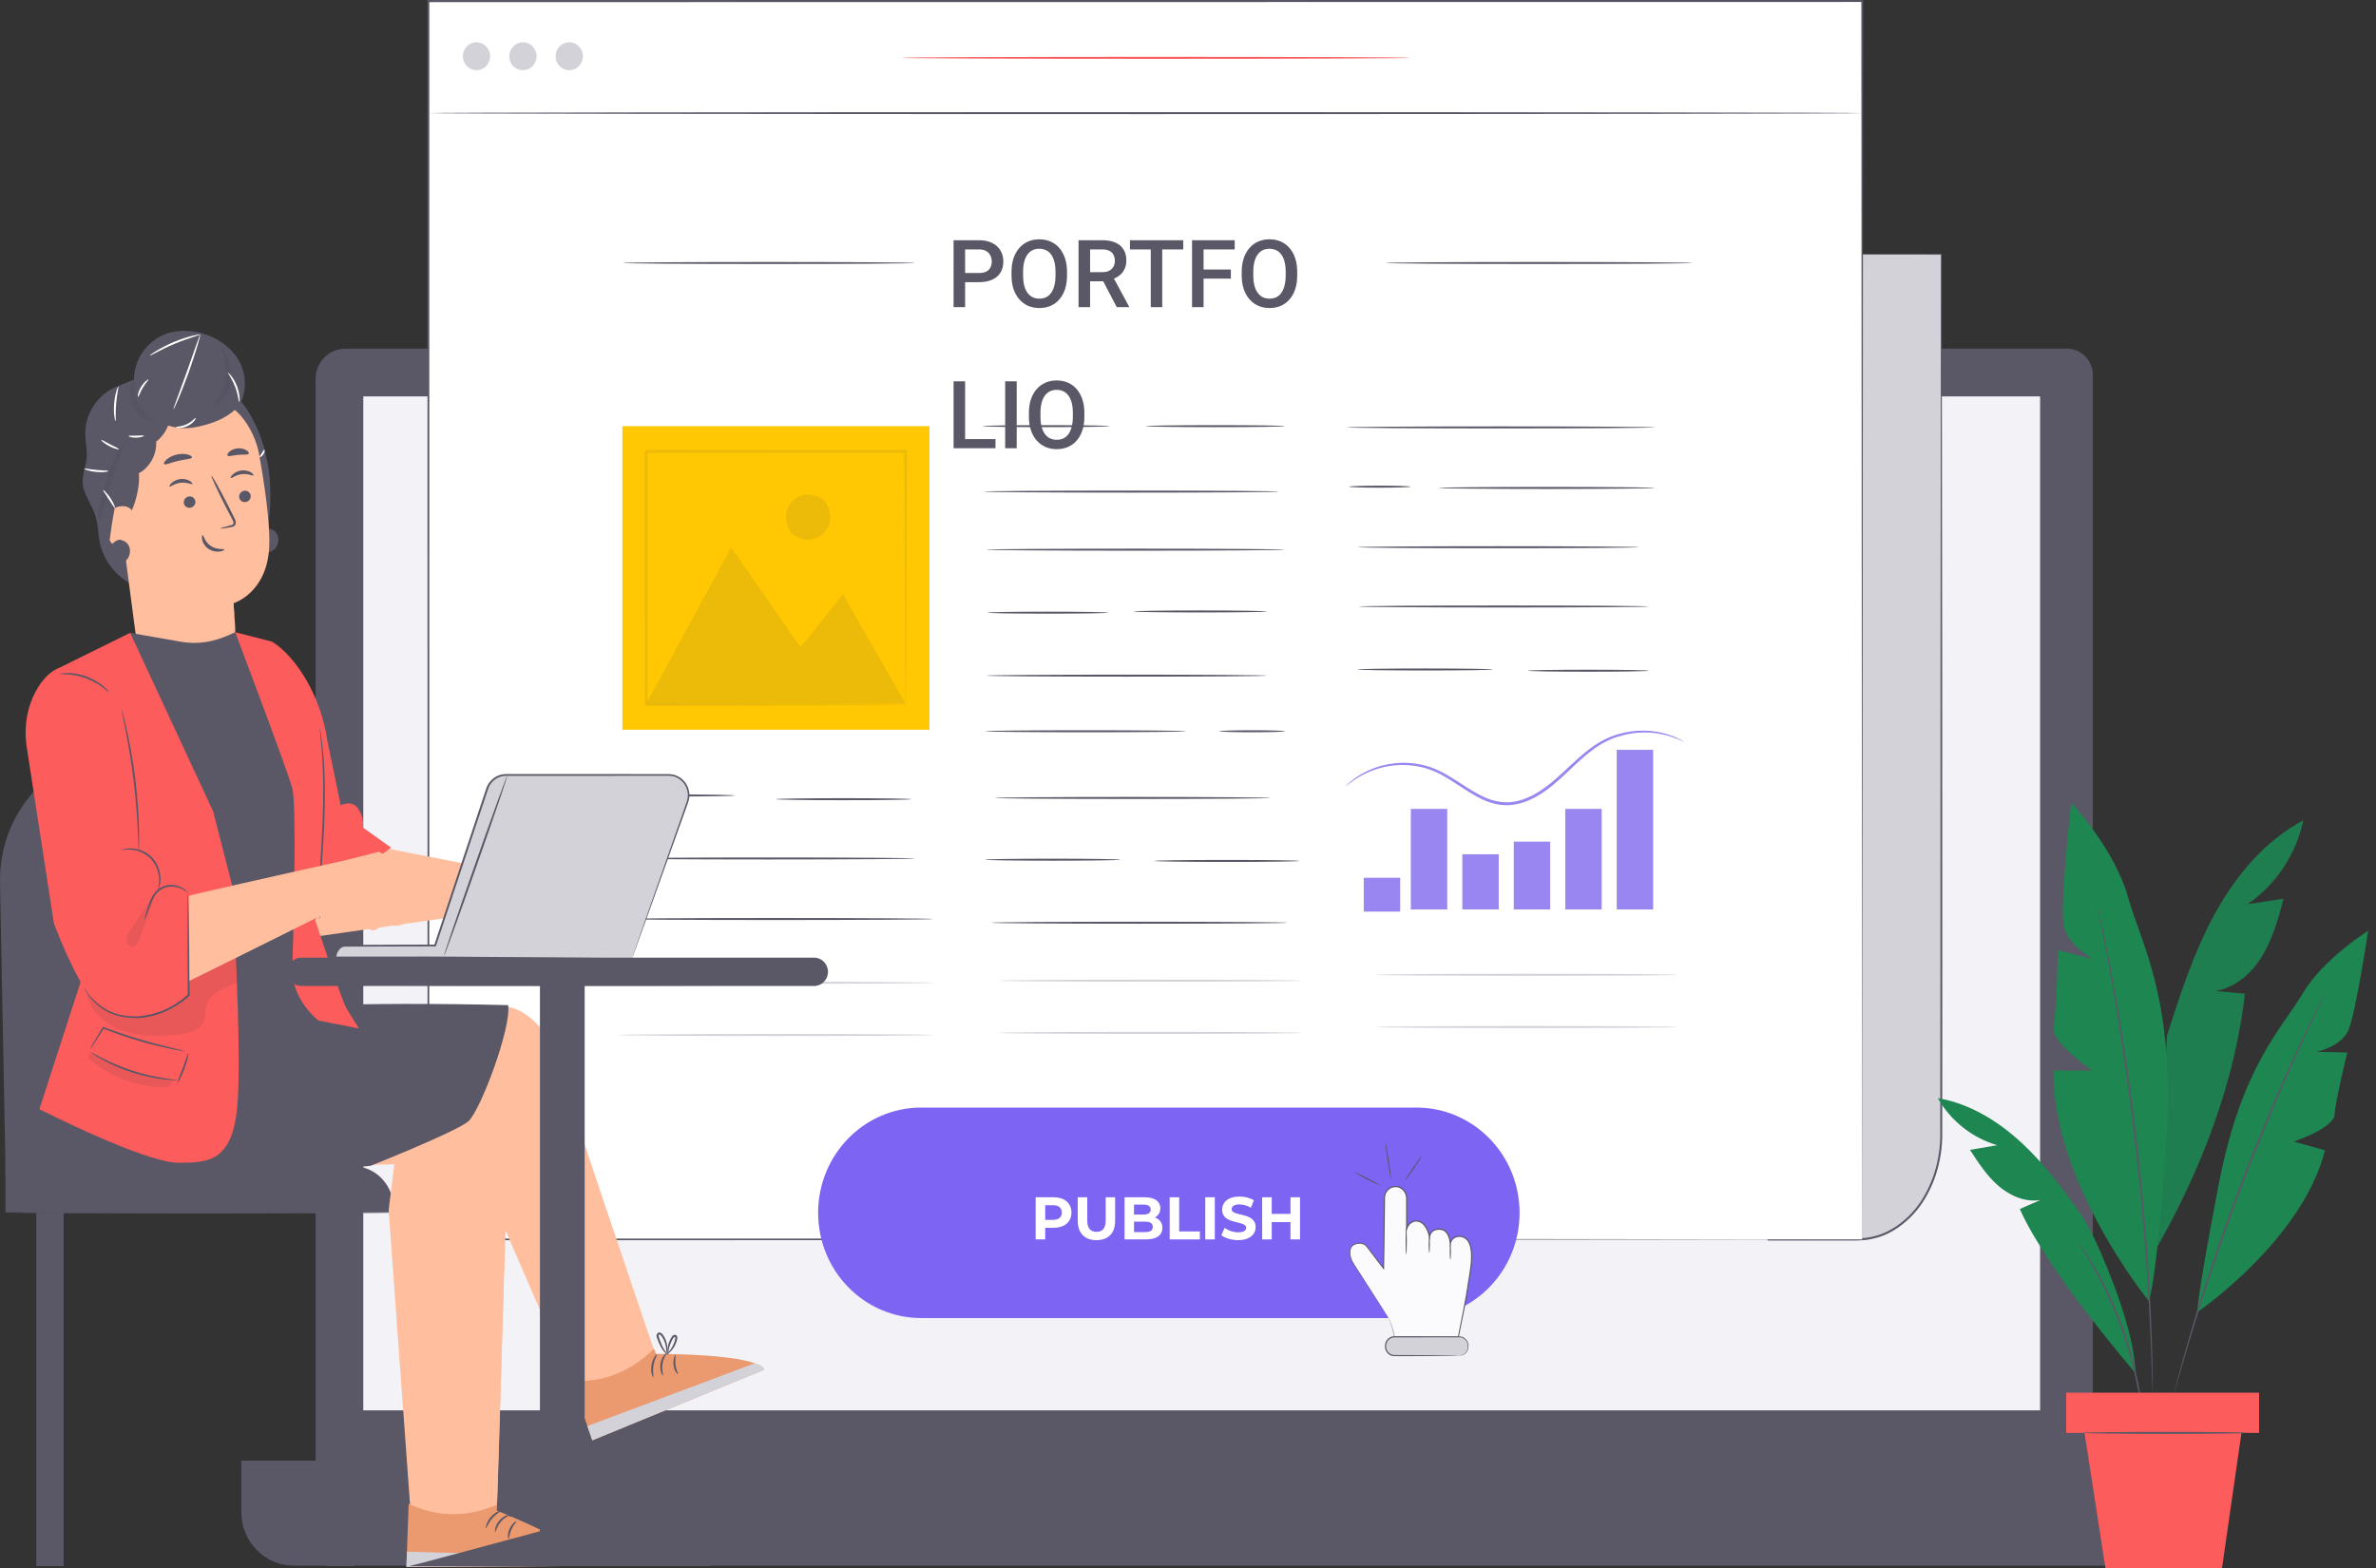 <svg width="303" height="200" viewBox="0 0 303 200" fill="none" xmlns="http://www.w3.org/2000/svg">
<rect x="0" y="0" width="303" height="200" fill="#333333" stroke="none"/>
<path d="M44.026 44.473H263.605C265.417 44.473 266.888 45.976 266.888 47.827V190.355C266.888 194.357 263.707 197.607 259.791 197.607H47.343C43.427 197.607 40.246 194.357 40.246 190.355V48.33C40.246 46.2 41.936 44.473 44.021 44.473H44.026Z" fill="#5A5766"/>
<path d="M30.77 186.283H276.312V192.853C276.312 196.621 273.316 199.682 269.629 199.682H37.453C33.765 199.682 30.77 196.621 30.77 192.853V186.283Z" fill="#5A5766"/>
<path d="M260.164 50.555H46.328V179.873H260.164V50.555Z" fill="#F3F2F7"/>
<path d="M131.225 186.283L134.274 191.231H177.145L179.976 186.283H131.225Z" fill="#5A5766"/>
<path d="M266.919 186.234H40.281V186.971H266.919V186.234Z" fill="#5A5766"/>
<path d="M237.473 32.441H247.575V144.643C247.575 152.059 242.806 158.072 236.922 158.072H225.533V32.441H237.468H237.473Z" fill="#D4D2D9"/>
<path d="M237.472 32.441C237.472 32.441 237.209 32.451 236.698 32.456C236.181 32.456 235.417 32.461 234.413 32.471C232.396 32.476 229.41 32.486 225.533 32.496L225.582 32.446C225.596 53.634 225.625 101.545 225.66 158.071L225.533 157.942C227.93 157.942 230.506 157.942 233.098 157.942C234.038 157.942 234.978 157.942 235.918 157.942C236.386 157.937 236.858 157.962 237.316 157.917L238.008 157.872L238.685 157.743C240.502 157.39 242.124 156.359 243.439 155.075C244.764 153.781 245.719 152.144 246.386 150.431C247.049 148.709 247.39 146.873 247.429 145.041C247.434 137.665 247.444 130.468 247.448 123.505C247.453 109.573 247.458 96.558 247.463 84.812C247.487 61.329 247.512 42.923 247.521 32.441L247.57 32.491C244.263 32.481 241.734 32.471 240.034 32.466C239.187 32.461 238.549 32.456 238.115 32.456C237.687 32.456 237.467 32.446 237.467 32.446C237.467 32.446 237.687 32.436 238.115 32.436C238.549 32.436 239.192 32.431 240.034 32.426C241.734 32.421 244.263 32.411 247.57 32.401H247.619V32.451C247.629 42.933 247.653 61.334 247.677 84.822C247.682 96.568 247.687 109.583 247.692 123.515C247.692 130.483 247.682 137.675 247.682 145.056C247.638 146.912 247.293 148.779 246.62 150.531C245.943 152.273 244.969 153.94 243.615 155.264C242.275 156.578 240.609 157.638 238.739 158.002L238.042 158.136L237.331 158.186C236.854 158.231 236.391 158.206 235.918 158.211H233.098C230.506 158.211 227.93 158.211 225.533 158.211H225.406V158.081C225.44 101.555 225.47 53.644 225.484 32.456V32.406H225.533C229.41 32.416 232.392 32.426 234.413 32.431C235.417 32.436 236.181 32.441 236.698 32.446C237.209 32.446 237.472 32.461 237.472 32.461V32.441Z" fill="#5A5766"/>
<path d="M237.474 158.067H64.186C58.911 158.067 54.629 153.697 54.629 148.302V0.145H237.479V158.067H237.474Z" fill="white"/>
<path d="M237.474 158.067C237.474 157.151 237.43 95.259 237.367 0.144L237.474 0.254C185.586 0.259 123.415 0.269 56.694 0.274H54.624L54.75 0.144C54.75 47.229 54.745 92.054 54.741 132.812C54.741 137.909 54.741 142.936 54.741 147.903C54.731 149.138 54.877 150.362 55.286 151.512C55.681 152.662 56.29 153.727 57.069 154.638C58.618 156.469 60.844 157.659 63.173 157.903C64.332 158.002 65.521 157.947 66.685 157.962C67.854 157.962 69.023 157.962 70.187 157.962C72.511 157.962 74.82 157.962 77.109 157.962C81.688 157.962 86.194 157.962 90.627 157.962C108.348 157.967 124.857 157.977 139.918 157.982C200.2 158.037 236.777 158.067 237.479 158.067C236.782 158.067 200.224 158.102 139.982 158.152C124.905 158.157 108.387 158.166 90.651 158.171C86.218 158.171 81.708 158.171 77.124 158.171C74.834 158.171 72.52 158.171 70.197 158.171C69.033 158.171 67.864 158.171 66.695 158.171C65.521 158.156 64.352 158.216 63.153 158.112C60.771 157.863 58.492 156.643 56.904 154.772C56.109 153.841 55.481 152.746 55.077 151.572C54.663 150.397 54.512 149.133 54.522 147.888C54.522 142.926 54.522 137.894 54.522 132.798C54.522 92.044 54.517 47.214 54.512 0.129V0H56.709C123.429 0.01 185.601 0.015 237.489 0.02H237.596V0.129C237.532 95.249 237.489 157.141 237.489 158.052L237.474 158.067Z" fill="#5A5766"/>
<path d="M237.474 14.428C237.474 14.498 196.537 14.557 146.056 14.557C95.576 14.557 54.629 14.498 54.629 14.428C54.629 14.358 95.557 14.299 146.056 14.299C196.556 14.299 237.474 14.358 237.474 14.428Z" fill="#5A5766"/>
<path d="M179.837 7.376C179.837 7.446 165.32 7.506 147.419 7.506C129.517 7.506 114.996 7.446 114.996 7.376C114.996 7.307 129.507 7.247 147.419 7.247C165.33 7.247 179.837 7.307 179.837 7.376Z" fill="#FC5C5C"/>
<path d="M60.765 8.954C61.728 8.954 62.509 8.157 62.509 7.172C62.509 6.188 61.728 5.391 60.765 5.391C59.802 5.391 59.022 6.188 59.022 7.172C59.022 8.157 59.802 8.954 60.765 8.954Z" fill="#D4D2D9"/>
<path d="M66.679 8.954C67.643 8.954 68.423 8.157 68.423 7.172C68.423 6.188 67.643 5.391 66.679 5.391C65.716 5.391 64.936 6.188 64.936 7.172C64.936 8.157 65.716 8.954 66.679 8.954Z" fill="#D4D2D9"/>
<path d="M72.594 8.954C73.557 8.954 74.337 8.157 74.337 7.172C74.337 6.188 73.557 5.391 72.594 5.391C71.63 5.391 70.85 6.188 70.85 7.172C70.85 8.157 71.63 8.954 72.594 8.954Z" fill="#D4D2D9"/>
<path d="M141.5 54.351C141.5 54.42 137.876 54.48 133.405 54.48C128.933 54.48 125.309 54.42 125.309 54.351C125.309 54.281 128.933 54.222 133.405 54.222C137.876 54.222 141.5 54.281 141.5 54.351Z" fill="#5A5766"/>
<path d="M163.854 54.351C163.854 54.42 159.884 54.48 154.989 54.48C150.093 54.48 146.123 54.42 146.123 54.351C146.123 54.281 150.093 54.222 154.989 54.222C159.884 54.222 163.854 54.281 163.854 54.351Z" fill="#5A5766"/>
<path d="M163.085 62.698C163.085 62.767 154.663 62.827 144.277 62.827C133.892 62.827 125.465 62.767 125.465 62.698C125.465 62.628 133.887 62.568 144.277 62.568C154.668 62.568 163.085 62.628 163.085 62.698Z" fill="#5A5766"/>
<path d="M163.855 70.104C163.855 70.173 155.33 70.233 144.813 70.233C134.296 70.233 125.771 70.173 125.771 70.104C125.771 70.034 134.296 69.975 144.813 69.975C155.33 69.975 163.855 70.034 163.855 70.104Z" fill="#5A5766"/>
<path d="M141.345 78.137C141.345 78.207 137.891 78.266 133.639 78.266C129.386 78.266 125.928 78.207 125.928 78.137C125.928 78.067 129.377 78.008 133.639 78.008C137.901 78.008 141.345 78.067 141.345 78.137Z" fill="#5A5766"/>
<path d="M161.545 77.983C161.545 78.052 157.751 78.112 153.065 78.112C148.379 78.112 144.584 78.052 144.584 77.983C144.584 77.913 148.379 77.853 153.065 77.853C157.751 77.853 161.545 77.913 161.545 77.983Z" fill="#5A5766"/>
<path d="M161.547 86.17C161.547 86.24 153.538 86.299 143.664 86.299C133.79 86.299 125.777 86.24 125.777 86.17C125.777 86.101 133.786 86.041 143.664 86.041C153.543 86.041 161.547 86.101 161.547 86.17Z" fill="#5A5766"/>
<path d="M93.705 101.455C93.705 101.525 90.358 101.585 86.227 101.585C82.097 101.585 78.75 101.525 78.75 101.455C78.75 101.386 82.097 101.326 86.227 101.326C90.358 101.326 93.705 101.386 93.705 101.455Z" fill="#5A5766"/>
<path d="M116.214 101.928C116.214 101.998 112.346 102.057 107.582 102.057C102.818 102.057 98.945 101.998 98.945 101.928C98.945 101.858 102.808 101.799 107.582 101.799C112.356 101.799 116.214 101.858 116.214 101.928Z" fill="#5A5766"/>
<path d="M116.677 109.489C116.677 109.558 108.289 109.618 97.948 109.618C87.606 109.618 79.213 109.558 79.213 109.489C79.213 109.419 87.596 109.359 97.948 109.359C108.299 109.359 116.677 109.419 116.677 109.489Z" fill="#5A5766"/>
<path d="M118.99 117.209C118.99 117.279 109.949 117.339 98.794 117.339C87.639 117.339 78.598 117.279 78.598 117.209C78.598 117.14 87.639 117.08 98.794 117.08C109.949 117.08 118.99 117.14 118.99 117.209Z" fill="#5A5766"/>
<path d="M151.214 93.263C151.214 93.333 145.486 93.392 138.418 93.392C131.35 93.392 125.621 93.333 125.621 93.263C125.621 93.193 131.35 93.134 138.418 93.134C145.486 93.134 151.214 93.193 151.214 93.263Z" fill="#5A5766"/>
<path d="M163.855 93.263C163.855 93.333 161.989 93.392 159.69 93.392C157.391 93.392 155.525 93.333 155.525 93.263C155.525 93.193 157.391 93.134 159.69 93.134C161.989 93.134 163.855 93.193 163.855 93.263Z" fill="#5A5766"/>
<path d="M162.008 101.769C162.008 101.838 154.136 101.898 144.433 101.898C134.729 101.898 126.857 101.838 126.857 101.769C126.857 101.699 134.724 101.64 144.433 101.64C154.141 101.64 162.008 101.699 162.008 101.769Z" fill="#5A5766"/>
<path d="M142.889 109.643C142.889 109.712 139.022 109.772 134.258 109.772C129.494 109.772 125.621 109.712 125.621 109.643C125.621 109.573 129.484 109.514 134.258 109.514C139.032 109.514 142.889 109.573 142.889 109.643Z" fill="#5A5766"/>
<path d="M164.164 117.682C164.164 117.752 155.707 117.811 145.278 117.811C134.849 117.811 126.393 117.752 126.393 117.682C126.393 117.612 134.849 117.553 145.278 117.553C155.707 117.553 164.164 117.612 164.164 117.682Z" fill="#5A5766"/>
<path d="M165.704 109.803C165.704 109.873 161.563 109.932 156.454 109.932C151.344 109.932 147.203 109.873 147.203 109.803C147.203 109.733 151.344 109.674 156.454 109.674C161.563 109.674 165.704 109.733 165.704 109.803Z" fill="#5A5766"/>
<path d="M211.032 54.51C211.032 54.58 202.23 54.639 191.377 54.639C180.524 54.639 171.717 54.58 171.717 54.51C171.717 54.441 180.514 54.381 191.377 54.381C202.24 54.381 211.032 54.441 211.032 54.51Z" fill="#5A5766"/>
<path d="M179.889 62.071C179.889 62.14 178.131 62.2 175.958 62.2C173.786 62.2 172.027 62.14 172.027 62.071C172.027 62.001 173.786 61.941 175.958 61.941C178.131 61.941 179.889 62.001 179.889 62.071Z" fill="#5A5766"/>
<path d="M211.032 62.23C211.032 62.299 204.855 62.359 197.232 62.359C189.608 62.359 183.432 62.299 183.432 62.23C183.432 62.16 189.608 62.101 197.232 62.101C204.855 62.101 211.032 62.16 211.032 62.23Z" fill="#5A5766"/>
<path d="M209.03 69.79C209.03 69.86 200.987 69.92 191.069 69.92C181.152 69.92 173.109 69.86 173.109 69.79C173.109 69.721 181.152 69.661 191.069 69.661C200.987 69.661 209.03 69.721 209.03 69.79Z" fill="#5A5766"/>
<path d="M210.261 77.351C210.261 77.421 201.975 77.48 191.761 77.48C181.546 77.48 173.26 77.421 173.26 77.351C173.26 77.281 181.541 77.222 191.761 77.222C201.98 77.222 210.261 77.281 210.261 77.351Z" fill="#5A5766"/>
<path d="M190.374 85.384C190.374 85.454 186.506 85.513 181.742 85.513C176.978 85.513 173.105 85.454 173.105 85.384C173.105 85.314 176.968 85.255 181.742 85.255C186.516 85.255 190.374 85.314 190.374 85.384Z" fill="#5A5766"/>
<path d="M210.263 85.543C210.263 85.613 206.809 85.672 202.557 85.672C198.304 85.672 194.846 85.613 194.846 85.543C194.846 85.474 198.295 85.414 202.557 85.414C206.819 85.414 210.263 85.474 210.263 85.543Z" fill="#5A5766"/>
<path d="M116.676 33.541C116.676 33.611 108.327 33.671 98.034 33.671C87.741 33.671 79.387 33.611 79.387 33.541C79.387 33.472 87.731 33.412 98.034 33.412C108.336 33.412 116.676 33.472 116.676 33.541Z" fill="#5A5766"/>
<path d="M215.826 33.541C215.826 33.611 207.062 33.671 196.253 33.671C185.444 33.671 176.676 33.611 176.676 33.541C176.676 33.472 185.439 33.412 196.253 33.412C207.067 33.412 215.826 33.472 215.826 33.541Z" fill="#5A5766"/>
<path d="M214.789 94.613C214.77 94.653 214.185 94.304 213.036 93.931C211.896 93.567 210.132 93.219 208.004 93.548C206.946 93.722 205.802 94.045 204.681 94.638C203.556 95.215 202.484 96.071 201.418 97.037C200.346 98.002 199.284 99.097 198.057 100.113C196.829 101.108 195.426 102.054 193.77 102.482C192.947 102.696 192.089 102.756 191.266 102.636C190.443 102.522 189.663 102.248 188.947 101.904C187.51 101.213 186.278 100.302 185.06 99.545C183.852 98.774 182.634 98.157 181.407 97.873C180.184 97.569 179 97.51 177.929 97.599C175.781 97.793 174.154 98.57 173.131 99.197C172.103 99.839 171.616 100.322 171.586 100.292C171.577 100.282 171.699 100.162 171.937 99.943C172.171 99.719 172.541 99.416 173.053 99.077C174.066 98.405 175.708 97.569 177.904 97.34C178.996 97.226 180.213 97.276 181.475 97.574C182.746 97.853 184.013 98.485 185.236 99.257C186.468 100.013 187.7 100.914 189.094 101.576C190.477 102.258 192.099 102.556 193.672 102.123C195.246 101.715 196.615 100.804 197.823 99.829C199.031 98.838 200.098 97.748 201.184 96.783C202.265 95.812 203.371 94.946 204.535 94.364C205.695 93.767 206.873 93.448 207.955 93.289C210.142 92.985 211.93 93.388 213.07 93.796C213.649 94.001 214.078 94.21 214.36 94.364C214.643 94.518 214.789 94.608 214.779 94.618L214.789 94.613Z" fill="#9986F0"/>
<path d="M184.558 103.164H179.916V115.99H184.558V103.164Z" fill="#9986F0"/>
<path d="M204.254 103.164H199.611V115.99H204.254V103.164Z" fill="#9986F0"/>
<path d="M210.818 95.634H206.176V115.991H210.818V95.634Z" fill="#9986F0"/>
<path d="M178.556 111.949H173.914V116.264H178.556V111.949Z" fill="#9986F0"/>
<path d="M191.125 108.952H186.482V115.985H191.125V108.952Z" fill="#9986F0"/>
<path d="M197.685 107.34H193.043V115.985H197.685V107.34Z" fill="#9986F0"/>
<path d="M118.528 54.352H79.363V93.069H118.528V54.352Z" fill="#FFC803"/>
<g opacity="0.3">
<path opacity="0.3" d="M82.406 89.755L93.24 69.831L102.101 82.568L107.488 75.804L115.496 89.755H82.406Z" fill="#2C2937"/>
</g>
<g opacity="0.3">
<path opacity="0.3" d="M105.12 63.847C107.419 66.928 104.009 70.412 100.989 68.068C98.69 64.987 102.1 61.503 105.12 63.847Z" fill="#2C2937"/>
</g>
<g opacity="0.3">
<path opacity="0.3" d="M115.493 89.864C115.493 89.864 115.488 89.809 115.483 89.705C115.483 89.59 115.478 89.441 115.474 89.252C115.474 88.838 115.464 88.256 115.454 87.51C115.444 85.977 115.43 83.752 115.415 80.935C115.396 75.281 115.366 67.227 115.332 57.557L115.493 57.721C105.907 57.731 94.547 57.736 82.403 57.746C82.359 57.786 82.754 57.387 82.588 57.562V59.757C82.588 60.488 82.588 61.215 82.588 61.942C82.588 63.39 82.588 64.828 82.588 66.252C82.588 69.099 82.588 71.881 82.588 74.594C82.583 80.014 82.573 85.141 82.569 89.859L82.408 89.695C92.287 89.73 100.534 89.759 106.335 89.779C109.229 89.799 111.508 89.814 113.082 89.824C113.851 89.834 114.451 89.839 114.874 89.844C115.069 89.844 115.22 89.849 115.337 89.854C115.444 89.854 115.498 89.859 115.498 89.864C115.498 89.864 115.454 89.869 115.352 89.874C115.24 89.874 115.094 89.879 114.904 89.884C114.49 89.884 113.9 89.894 113.145 89.904C111.577 89.914 109.312 89.929 106.433 89.948C100.607 89.968 92.321 89.998 82.403 90.033H82.242V89.869C82.237 85.155 82.233 80.024 82.223 74.604C82.223 71.891 82.223 69.104 82.223 66.262C82.223 64.838 82.223 63.4 82.223 61.952C82.223 61.225 82.223 60.498 82.223 59.767V57.572C82.057 57.741 82.447 57.333 82.413 57.377C94.557 57.387 105.916 57.397 115.503 57.402H115.664V57.567C115.629 67.277 115.6 75.37 115.581 81.049C115.561 83.851 115.547 86.061 115.537 87.589C115.527 88.326 115.522 88.898 115.517 89.301C115.517 89.481 115.513 89.625 115.508 89.734C115.508 89.829 115.503 89.879 115.498 89.874L115.493 89.864Z" fill="#2C2937"/>
</g>
<path d="M119.054 125.336C119.054 125.406 110.052 125.466 98.95 125.466C87.849 125.466 78.842 125.406 78.842 125.336C78.842 125.267 87.844 125.207 98.95 125.207C110.056 125.207 119.054 125.267 119.054 125.336Z" fill="#D4D2D9"/>
<path d="M166.013 125.073C166.013 125.142 157.352 125.202 146.665 125.202C135.977 125.202 127.316 125.142 127.316 125.073C127.316 125.003 135.977 124.943 146.665 124.943C157.352 124.943 166.013 125.003 166.013 125.073Z" fill="#D4D2D9"/>
<path d="M213.891 124.322C213.891 124.391 205.283 124.451 194.664 124.451C184.045 124.451 175.438 124.391 175.438 124.322C175.438 124.252 184.045 124.192 194.664 124.192C205.283 124.192 213.891 124.252 213.891 124.322Z" fill="#D4D2D9"/>
<path d="M119.054 132.001C119.054 132.071 110.052 132.13 98.95 132.13C87.849 132.13 78.842 132.071 78.842 132.001C78.842 131.932 87.844 131.872 98.95 131.872C110.056 131.872 119.054 131.932 119.054 132.001Z" fill="#D4D2D9"/>
<path d="M166.013 131.733C166.013 131.802 157.352 131.862 146.665 131.862C135.977 131.862 127.316 131.802 127.316 131.733C127.316 131.663 135.977 131.604 146.665 131.604C157.352 131.604 166.013 131.663 166.013 131.733Z" fill="#D4D2D9"/>
<path d="M213.891 130.986C213.891 131.055 205.283 131.115 194.664 131.115C184.045 131.115 175.438 131.055 175.438 130.986C175.438 130.916 184.045 130.856 194.664 130.856C205.283 130.856 213.891 130.916 213.891 130.986Z" fill="#D4D2D9"/>
<path d="M180.644 141.259H117.47C110.214 141.259 104.332 147.268 104.332 154.68C104.332 162.092 110.214 168.101 117.47 168.101H180.644C187.9 168.101 193.782 162.092 193.782 154.68C193.782 147.268 187.9 141.259 180.644 141.259Z" fill="#7E64F3"/>
<path d="M136.639 154.647C136.639 155.847 135.762 156.589 134.354 156.589H133.292V158.072H132.074V152.696H134.349C135.752 152.696 136.634 153.443 136.634 154.647H136.639ZM135.406 154.647C135.406 154.055 135.031 153.712 134.286 153.712H133.292V155.578H134.286C135.031 155.578 135.406 155.235 135.406 154.647Z" fill="white"/>
<path d="M137.438 155.708V152.696H138.655V155.663C138.655 156.683 139.094 157.106 139.829 157.106C140.565 157.106 141.003 156.683 141.003 155.663V152.696H142.206V155.708C142.206 157.29 141.32 158.166 139.824 158.166C138.329 158.166 137.442 157.29 137.442 155.708H137.438Z" fill="white"/>
<path d="M148.231 156.603C148.231 157.534 147.51 158.072 146.126 158.072H143.408V152.696H145.98C147.295 152.696 147.973 153.259 147.973 154.095C147.973 154.632 147.7 155.046 147.276 155.279C147.86 155.474 148.236 155.932 148.236 156.608L148.231 156.603ZM144.616 153.632V154.901H145.824C146.419 154.901 146.74 154.687 146.74 154.264C146.74 153.841 146.419 153.632 145.824 153.632H144.616ZM147.008 156.474C147.008 156.021 146.672 155.807 146.039 155.807H144.616V157.136H146.039C146.672 157.136 147.008 156.937 147.008 156.474Z" fill="white"/>
<path d="M149.156 152.696H150.374V157.056H153.014V158.072H149.161V152.696H149.156Z" fill="white"/>
<path d="M153.701 152.696H154.919V158.072H153.701V152.696Z" fill="white"/>
<path d="M155.752 157.539L156.166 156.603C156.609 156.932 157.272 157.166 157.9 157.166C158.621 157.166 158.913 156.922 158.913 156.588C158.913 155.583 155.854 156.275 155.854 154.279C155.854 153.368 156.575 152.606 158.071 152.606C158.733 152.606 159.41 152.766 159.897 153.084L159.522 154.03C159.035 153.746 158.529 153.607 158.066 153.607C157.345 153.607 157.067 153.886 157.067 154.219C157.067 155.21 160.126 154.528 160.126 156.499C160.126 157.395 159.396 158.166 157.895 158.166C157.062 158.166 156.22 157.912 155.752 157.544V157.539Z" fill="white"/>
<path d="M165.786 152.696V158.072H164.569V155.867H162.177V158.072H160.959V152.696H162.177V154.817H164.569V152.696H165.786Z" fill="white"/>
<path d="M176.976 167.918C177.696 169.257 177.828 170.595 177.828 170.595H179.401L186.002 170.476L185.953 170.595C185.953 170.595 187.03 165.424 187.225 163.881C187.385 162.612 188.155 159.576 187.22 158.237C186.884 157.754 186.26 157.545 185.71 157.719C185.393 157.819 185.071 158.053 184.955 158.566C184.955 158.566 184.877 156.769 183.615 156.744C182.353 156.719 182.309 157.724 182.309 157.724C182.309 157.724 181.964 155.674 180.561 155.694C180.561 155.694 179.699 155.733 179.401 156.689V152.812C179.401 152.02 178.807 151.334 178.037 151.304C177.239 151.274 176.576 151.921 176.566 152.732L176.454 161.751L174.311 158.944C173.751 158.217 172.416 158.575 172.246 159.203C172.246 159.203 171.861 160.024 172.655 161.238C173.249 162.144 176.976 167.913 176.976 167.913V167.918Z" fill="#FBFAFC"/>
<path d="M176.976 167.917C176.976 167.917 176.937 167.867 176.873 167.773C176.805 167.668 176.708 167.529 176.586 167.34C176.333 166.952 175.962 166.389 175.485 165.668C175.008 164.936 174.423 164.045 173.746 163.01C173.41 162.492 173.044 161.935 172.66 161.347C172.465 161.054 172.28 160.725 172.182 160.357C172.08 159.988 172.046 159.58 172.192 159.187V159.197C172.265 158.958 172.455 158.784 172.665 158.674C172.874 158.565 173.113 158.505 173.356 158.495C173.6 158.485 173.853 158.535 174.072 158.665C174.126 158.694 174.175 158.739 174.228 158.779C174.272 158.824 174.316 158.874 174.36 158.923C174.433 159.023 174.511 159.122 174.589 159.222C175.198 160.018 175.841 160.855 176.503 161.721L176.386 161.76C176.415 159.242 176.445 156.485 176.479 153.553V153C176.488 152.821 176.479 152.627 176.522 152.433C176.605 152.05 176.839 151.701 177.165 151.487C177.492 151.268 177.906 151.189 178.291 151.278C178.68 151.363 179.021 151.622 179.231 151.965C179.338 152.139 179.411 152.329 179.445 152.533C179.484 152.737 179.47 152.936 179.474 153.13C179.474 153.523 179.474 153.916 179.474 154.309C179.474 155.101 179.474 155.897 179.474 156.704L179.323 156.679C179.426 156.35 179.64 156.007 179.971 155.823C180.103 155.743 180.249 155.688 180.4 155.653C180.473 155.638 180.561 155.623 180.634 155.638C180.712 155.648 180.79 155.638 180.863 155.663C181.165 155.723 181.438 155.897 181.642 156.121C182.051 156.574 182.261 157.151 182.383 157.729L182.232 157.739C182.266 157.331 182.524 156.972 182.884 156.818C183.06 156.733 183.245 156.704 183.43 156.689C183.522 156.689 183.615 156.679 183.708 156.689L183.849 156.704L183.985 156.743C184.355 156.858 184.614 157.186 184.765 157.515C184.916 157.853 184.998 158.207 185.023 158.575L184.877 158.56C184.95 158.177 185.227 157.828 185.588 157.694C185.943 157.55 186.343 157.565 186.684 157.719C186.854 157.794 187.01 157.903 187.142 158.037C187.273 158.172 187.356 158.341 187.449 158.5C187.6 158.834 187.668 159.192 187.717 159.546C187.843 160.969 187.546 162.318 187.341 163.597C187.166 164.891 186.913 166.12 186.689 167.29L186.012 170.62L185.904 170.585L185.953 170.466L186.007 170.545C183.352 170.585 181.136 170.62 179.406 170.645L179.44 170.605V170.645H179.401C178.788 170.645 178.281 170.64 177.828 170.64H177.804V170.61C177.687 169.709 177.448 169.032 177.273 168.594C177.185 168.375 177.107 168.206 177.053 168.096C177 167.987 176.976 167.927 176.976 167.927C176.976 167.927 177.112 168.141 177.302 168.579C177.487 169.017 177.735 169.689 177.862 170.605L177.833 170.575C178.286 170.575 178.788 170.575 179.406 170.57L179.367 170.61V170.57H179.401C181.131 170.535 183.347 170.485 186.002 170.431H186.085L186.051 170.51C186.036 170.55 186.021 170.585 186.002 170.63L185.895 170.595C186.104 169.55 186.323 168.435 186.557 167.265C186.776 166.091 187.025 164.866 187.2 163.577C187.405 162.293 187.692 160.949 187.566 159.565C187.522 159.222 187.453 158.884 187.312 158.57C187.229 158.421 187.151 158.266 187.035 158.147C186.918 158.027 186.776 157.928 186.625 157.858C186.318 157.724 185.958 157.709 185.641 157.838C185.32 157.958 185.091 158.251 185.023 158.6L184.916 159.117L184.877 158.585C184.852 158.246 184.774 157.898 184.628 157.584C184.482 157.276 184.253 156.992 183.932 156.898C183.62 156.803 183.245 156.823 182.938 156.957C182.626 157.087 182.407 157.405 182.378 157.744L182.329 158.251L182.227 157.754C182.115 157.206 181.905 156.644 181.525 156.231C181.155 155.813 180.527 155.638 180.044 155.962C179.752 156.131 179.557 156.43 179.465 156.733L179.314 157.206V154.314C179.314 153.921 179.314 153.528 179.314 153.135C179.314 152.936 179.323 152.747 179.289 152.567C179.255 152.388 179.192 152.209 179.094 152.055C178.905 151.741 178.598 151.512 178.252 151.433C177.906 151.353 177.531 151.428 177.239 151.622C176.946 151.816 176.732 152.129 176.659 152.473C176.62 152.642 176.63 152.826 176.625 153.01C176.625 153.195 176.625 153.379 176.62 153.563C176.581 156.494 176.542 159.252 176.508 161.77V161.959L176.391 161.81C175.728 160.939 175.09 160.103 174.481 159.302C174.321 159.103 174.199 158.884 173.999 158.774C173.804 158.655 173.571 158.61 173.346 158.615C173.122 158.62 172.898 158.679 172.703 158.779C172.509 158.879 172.343 159.038 172.28 159.232V159.242C172.148 159.585 172.168 159.988 172.27 160.337C172.362 160.695 172.538 161.009 172.728 161.302C173.108 161.895 173.468 162.452 173.804 162.975C174.472 164.015 175.047 164.916 175.519 165.648C175.987 166.379 176.347 166.947 176.596 167.335C176.712 167.524 176.805 167.673 176.873 167.773C176.937 167.872 176.961 167.927 176.961 167.927L176.976 167.917Z" fill="#5A5766"/>
<path d="M186.092 170.495H177.821C177.194 170.495 176.686 171.014 176.686 171.655V171.739C176.686 172.38 177.194 172.899 177.821 172.899H186.092C186.719 172.899 187.227 172.38 187.227 171.739V171.655C187.227 171.014 186.719 170.495 186.092 170.495Z" fill="#D4D2D9"/>
<path d="M186.091 172.899C186.091 172.899 186.174 172.894 186.33 172.859C186.481 172.819 186.705 172.729 186.905 172.505C187.002 172.396 187.09 172.252 187.143 172.077C187.192 171.908 187.202 171.699 187.172 171.49C187.119 171.077 186.768 170.629 186.242 170.559C184.074 170.559 181.103 170.564 177.825 170.569C177.44 170.569 177.07 170.798 176.894 171.132C176.807 171.301 176.758 171.49 176.763 171.679C176.758 171.873 176.797 172.058 176.88 172.222C177.04 172.555 177.376 172.779 177.727 172.814C178.088 172.824 178.463 172.814 178.813 172.824C180.236 172.829 181.517 172.834 182.603 172.839C183.67 172.849 184.537 172.859 185.156 172.864C185.448 172.869 185.677 172.874 185.852 172.879C186.013 172.884 186.096 172.889 186.096 172.894C186.096 172.899 186.013 172.904 185.852 172.909C185.682 172.909 185.448 172.919 185.156 172.924C184.537 172.929 183.67 172.938 182.603 172.948C181.522 172.948 180.236 172.958 178.813 172.963C178.453 172.963 178.097 172.973 177.713 172.963C177.318 172.929 176.933 172.675 176.748 172.296C176.651 172.112 176.607 171.888 176.617 171.684C176.612 171.475 176.665 171.251 176.763 171.062C176.967 170.674 177.386 170.415 177.829 170.415C181.122 170.42 184.094 170.415 186.262 170.45C186.836 170.53 187.211 171.027 187.26 171.475C187.284 171.699 187.27 171.908 187.216 172.097C187.158 172.282 187.06 172.431 186.953 172.545C186.739 172.774 186.495 172.859 186.339 172.889C186.179 172.914 186.096 172.899 186.096 172.899H186.091Z" fill="#5A5766"/>
<path d="M179.328 159.999C179.284 159.999 179.25 159.217 179.25 158.252C179.25 157.286 179.284 156.505 179.328 156.505C179.372 156.505 179.406 157.286 179.406 158.252C179.406 159.217 179.372 159.999 179.328 159.999Z" fill="#5A5766"/>
<path d="M182.269 159.764C182.226 159.764 182.191 159.301 182.191 158.729C182.191 158.156 182.226 157.693 182.269 157.693C182.313 157.693 182.347 158.156 182.347 158.729C182.347 159.301 182.313 159.764 182.269 159.764Z" fill="#5A5766"/>
<path d="M184.955 160.635C184.911 160.635 184.877 160.172 184.877 159.6C184.877 159.027 184.911 158.564 184.955 158.564C184.999 158.564 185.033 159.027 185.033 159.6C185.033 160.172 184.999 160.635 184.955 160.635Z" fill="#5A5766"/>
<path d="M175.96 151.173C175.94 151.213 175.219 150.874 174.347 150.421C173.475 149.969 172.784 149.565 172.803 149.531C172.823 149.491 173.544 149.829 174.415 150.282C175.287 150.735 175.979 151.138 175.96 151.173Z" fill="#5A5766"/>
<path d="M177.39 150.352C177.346 150.357 177.156 149.336 176.961 148.067C176.766 146.798 176.644 145.768 176.683 145.758C176.727 145.753 176.917 146.773 177.112 148.042C177.307 149.312 177.429 150.342 177.39 150.352Z" fill="#5A5766"/>
<path d="M179.168 150.561C179.134 150.536 179.577 149.825 180.162 148.973C180.746 148.122 181.248 147.45 181.282 147.475C181.316 147.5 180.873 148.212 180.288 149.063C179.704 149.914 179.202 150.586 179.168 150.561Z" fill="#5A5766"/>
<path d="M293.744 104.621C288.883 107.194 285.151 111.629 282.467 116.507C279.783 121.389 278.059 126.74 276.344 132.061L274.844 159.48C280.504 149.645 285.044 138.078 286.272 126.735C285.015 126.621 283.763 126.506 282.506 126.392C285.029 125.998 287.153 124.127 288.498 121.912C289.847 119.697 290.539 117.139 291.216 114.62C289.686 114.854 288.152 115.083 286.622 115.317C290.222 112.863 292.828 108.941 293.734 104.616L293.744 104.621Z" fill="#1D8651"/>
<g opacity="0.3">
<path opacity="0.3" d="M293.746 104.621C288.884 107.194 285.153 111.629 282.469 116.507C279.785 121.389 278.061 126.74 276.346 132.061L274.846 159.48C280.506 149.645 285.046 138.078 286.274 126.735C285.017 126.621 283.765 126.506 282.508 126.392C285.031 125.998 287.155 124.127 288.5 121.912C289.849 119.697 290.541 117.139 291.218 114.62C289.688 114.854 288.154 115.083 286.624 115.317C290.224 112.863 292.83 108.941 293.736 104.616L293.746 104.621Z" fill="#2C2937"/>
</g>
<path d="M274.011 165.906C274.011 165.906 261.726 150.884 261.868 136.54H266.831C266.831 136.54 261.444 132.917 261.868 130.891C262.296 128.865 262.437 121.185 262.437 121.185L266.973 122.345C266.973 122.345 263.568 120.608 263.144 117.856C262.72 115.103 264.137 102.356 264.137 102.356C264.137 102.356 269.666 108.294 271.366 114.381C273.066 120.464 277.533 127.566 276.223 146.106C274.913 164.646 274.011 165.911 274.011 165.911V165.906Z" fill="#1D8651"/>
<path d="M280.237 167.325C280.237 167.325 293.545 158.266 296.502 146.704L292.513 145.594C292.513 145.594 297.622 143.887 297.715 142.16C297.808 140.433 299.337 134.231 299.337 134.231L295.44 134.146C295.44 134.146 298.548 133.509 299.478 131.394C300.409 129.279 302.002 118.712 302.002 118.712C302.002 118.712 296.283 122.251 293.613 126.76C290.944 131.269 285.834 135.978 282.916 151.178C279.998 166.379 280.237 167.32 280.237 167.32V167.325Z" fill="#1D8651"/>
<path d="M267.493 115.452C267.493 115.452 267.512 115.502 267.537 115.606C267.566 115.726 267.6 115.875 267.644 116.069C267.737 116.492 267.868 117.09 268.034 117.851C268.204 118.623 268.404 119.573 268.618 120.678C268.837 121.783 269.091 123.037 269.344 124.436C269.87 127.223 270.425 130.553 271 134.256C271.556 137.964 272.106 142.05 272.598 146.351C273.08 150.651 273.455 154.762 273.743 158.5C274.011 162.243 274.215 165.613 274.322 168.45C274.391 169.868 274.425 171.147 274.454 172.277C274.493 173.402 274.507 174.373 274.517 175.169C274.522 175.95 274.532 176.563 274.532 176.996C274.532 177.195 274.532 177.349 274.532 177.468C274.532 177.578 274.527 177.633 274.522 177.633C274.522 177.633 274.512 177.578 274.507 177.473C274.503 177.354 274.493 177.195 274.483 177.001C274.469 176.568 274.444 175.955 274.42 175.174C274.4 174.383 274.366 173.412 274.313 172.287C274.264 171.162 274.22 169.878 274.142 168.465C274.011 165.633 273.791 162.263 273.509 158.525C273.207 154.787 272.827 150.686 272.345 146.386C271.853 142.09 271.307 138.009 270.766 134.301C270.206 130.598 269.67 127.268 269.164 124.476C268.925 123.077 268.682 121.823 268.477 120.713C268.277 119.608 268.092 118.653 267.936 117.876C267.79 117.11 267.673 116.512 267.59 116.084C267.556 115.89 267.527 115.736 267.508 115.616C267.488 115.512 267.483 115.457 267.488 115.457L267.493 115.452Z" fill="#5A5766"/>
<path d="M272.306 175.103C272.306 175.103 261.063 162.073 257.576 154.194L260.211 153.044C258.301 153.368 256.343 152.527 254.862 151.252C253.382 149.978 252.295 148.301 251.228 146.654L254.702 146.056C251.545 145.15 248.764 142.95 247.117 140.054C251.214 140.741 254.921 143.04 257.975 145.912C260.45 148.241 262.544 150.939 264.551 153.701C265.53 155.045 266.393 156.484 267.104 157.992C268.994 161.983 272.316 170.32 272.306 175.103Z" fill="#1D8651"/>
<path d="M296.682 126.297C296.682 126.297 296.668 126.342 296.634 126.431C296.59 126.531 296.531 126.655 296.463 126.81C296.297 127.158 296.068 127.641 295.781 128.258C295.182 129.507 294.329 131.329 293.297 133.589C291.231 138.103 288.508 144.409 285.819 151.502C283.135 158.599 281.002 165.139 279.555 169.897C278.829 172.277 278.264 174.213 277.884 175.552C277.694 176.204 277.543 176.721 277.436 177.089C277.387 177.254 277.344 177.383 277.314 177.488C277.285 177.577 277.27 177.622 277.266 177.622C277.266 177.622 277.266 177.572 277.29 177.483C277.314 177.378 277.348 177.244 277.387 177.08C277.485 176.706 277.616 176.189 277.792 175.527C278.142 174.178 278.683 172.237 279.385 169.848C280.788 165.069 282.897 158.514 285.586 151.412C288.275 144.309 291.027 138.013 293.136 133.514C294.188 131.264 295.065 129.452 295.698 128.218C296.005 127.611 296.249 127.133 296.424 126.795C296.502 126.645 296.565 126.521 296.619 126.426C296.663 126.342 296.687 126.302 296.692 126.307L296.682 126.297Z" fill="#5A5766"/>
<path d="M273.262 180.688C273.262 180.688 273.233 180.608 273.204 180.449C273.174 180.259 273.135 180.031 273.092 179.757C273.004 179.155 272.858 178.288 272.648 177.223C272.444 176.158 272.156 174.899 271.786 173.51C271.406 172.127 270.939 170.624 270.369 169.071C269.794 167.523 269.17 166.079 268.561 164.785C267.943 163.496 267.344 162.356 266.808 161.421C266.272 160.48 265.824 159.733 265.502 159.221C265.356 158.982 265.239 158.788 265.137 158.628C265.054 158.489 265.015 158.414 265.025 158.409C265.03 158.404 265.083 158.469 265.181 158.599C265.288 158.753 265.424 158.942 265.585 159.166C265.936 159.659 266.408 160.395 266.964 161.326C267.524 162.257 268.138 163.392 268.771 164.681C269.394 165.975 270.028 167.423 270.607 168.981C271.177 170.539 271.64 172.057 272.01 173.446C272.366 174.839 272.643 176.108 272.824 177.184C273.009 178.259 273.131 179.13 273.189 179.737L273.252 180.434C273.262 180.593 273.267 180.678 273.257 180.678L273.262 180.688Z" fill="#5A5766"/>
<path d="M288.095 177.622H263.49V182.749H288.095V177.622Z" fill="#FC5C5C"/>
<path d="M265.832 182.749L268.497 200H283.363L285.843 182.749H265.832Z" fill="#FC5C5C"/>
<path d="M286.583 182.748C286.583 182.818 281.931 182.878 276.188 182.878C270.445 182.878 265.793 182.818 265.793 182.748C265.793 182.679 270.445 182.619 276.188 182.619C281.931 182.619 286.583 182.679 286.583 182.748Z" fill="#5A5766"/>
<path d="M0.69 148.492L0.003 112.531C-0.172 103.273 7.115 95.668 16.175 95.658C25.099 95.643 32.348 103.005 32.397 112.123L32.582 148.492L0.695 149.885" fill="#5A5766"/>
<path d="M0.691 154.629H50.295C50.295 151.24 48.059 148.686 44.742 148.686L0.696 148.492V154.629H0.691Z" fill="#5A5766"/>
<path d="M41.718 199.742H45.201L45.201 154.624H41.718L41.718 199.742Z" fill="#5A5766"/>
<path d="M4.626 199.742H8.109L8.109 154.624H4.626L4.626 199.742Z" fill="#5A5766"/>
<path d="M4.738 148.686C4.738 148.621 13.964 148.566 25.343 148.566C36.723 148.566 45.953 148.621 45.953 148.686C45.953 148.75 36.727 148.805 25.343 148.805C13.96 148.805 4.738 148.75 4.738 148.686Z" fill="#5A5766"/>
<path d="M1.527 154.649C1.527 154.584 12.371 154.529 25.747 154.529C39.123 154.529 49.967 154.584 49.967 154.649C49.967 154.713 39.123 154.768 25.747 154.768C12.371 154.768 1.527 154.713 1.527 154.649Z" fill="#5A5766"/>
<path d="M4.178 102.059C4.241 102.059 4.295 112.322 4.295 124.984C4.295 137.646 4.241 147.909 4.178 147.909C4.114 147.909 4.061 137.646 4.061 124.984C4.061 112.322 4.114 102.059 4.178 102.059Z" fill="#5A5766"/>
<path d="M33.906 128.309C33.906 128.309 61.818 128.189 64.03 128.309C67.966 128.523 70.601 133.012 71.127 135.342C71.653 137.666 83.851 173.507 83.851 173.507L74.371 179.774L61.658 150.463L55.257 139.09L20.447 145.301L33.906 128.314V128.309Z" fill="#FFBE9D"/>
<path d="M55.436 138.035C55.436 138.035 60.59 138.035 63.371 142.245C65.008 144.719 64.433 149.144 64.468 152.484C64.511 157.028 63.357 192.301 63.357 192.301C60.069 194.685 56.401 194.959 52.397 193.362L49.562 154.315L50.292 148.492L31.256 148.925C31.256 148.925 27.865 142.439 32.581 137.298C33.185 136.636 55.446 138.035 55.446 138.035H55.436Z" fill="#FFBE9D"/>
<path d="M57.844 138.224C57.844 138.224 57.892 138.224 57.99 138.239C58.097 138.253 58.233 138.278 58.409 138.303C58.769 138.393 59.315 138.527 59.948 138.861C60.581 139.189 61.312 139.697 62.018 140.438C62.71 141.19 63.397 142.156 63.913 143.345C64.444 144.53 64.761 145.943 64.863 147.466C64.97 148.989 64.868 150.622 64.737 152.324C64.585 154.026 64.503 155.808 64.439 157.665C64.381 159.521 64.318 161.442 64.254 163.413C64.02 171.282 63.811 178.41 63.66 183.586C63.577 186.154 63.514 188.24 63.465 189.698C63.436 190.41 63.416 190.962 63.402 191.361C63.392 191.54 63.387 191.684 63.377 191.794C63.373 191.893 63.368 191.943 63.363 191.943C63.358 191.943 63.358 191.893 63.353 191.794C63.353 191.684 63.353 191.54 63.353 191.361C63.353 190.967 63.363 190.41 63.373 189.698C63.402 188.24 63.441 186.154 63.494 183.586C63.611 178.425 63.782 171.292 64.02 163.413C64.089 161.442 64.152 159.521 64.21 157.665C64.279 155.808 64.361 154.011 64.522 152.314C64.663 150.617 64.771 148.999 64.673 147.491C64.581 145.983 64.279 144.594 63.767 143.425C63.27 142.245 62.603 141.29 61.931 140.543C61.244 139.801 60.533 139.294 59.914 138.955C58.662 138.283 57.839 138.283 57.853 138.234L57.844 138.224Z" fill="#FFBE9D"/>
<path d="M63.353 191.933L63.363 192.65C63.363 192.65 75.307 197.413 75.458 199.718L51.828 199.832L52.111 191.799C55.633 193.446 59.31 193.616 63.349 191.933H63.353Z" fill="#EB996E"/>
<path d="M51.828 199.837L51.896 197.906L74.518 198.504C74.518 198.504 75.57 198.966 75.458 199.723L51.828 199.837Z" fill="#D4D2D9"/>
<path d="M83.393 172.014L83.661 172.676C83.661 172.676 96.482 172.601 97.456 174.691L75.536 183.7L72.9 176.125C76.768 176.329 80.246 175.1 83.398 172.019L83.393 172.014Z" fill="#EB996E"/>
<path d="M75.532 183.7L74.898 181.879L96.142 173.91C96.142 173.91 97.287 173.945 97.457 174.692L75.537 183.7H75.532Z" fill="#D4D2D9"/>
<path d="M84.548 175.428C84.518 175.443 84.406 175.299 84.314 175.025C84.221 174.752 84.163 174.338 84.236 173.895C84.309 173.452 84.494 173.079 84.674 172.855C84.849 172.626 85.005 172.527 85.025 172.552C85.083 172.601 84.611 173.124 84.489 173.94C84.348 174.756 84.621 175.404 84.552 175.433L84.548 175.428Z" fill="#5A5766"/>
<path d="M83.294 175.642C83.236 175.677 82.934 174.98 83.085 174.094C83.231 173.203 83.743 172.651 83.787 172.7C83.85 172.745 83.465 173.318 83.338 174.134C83.197 174.95 83.372 175.622 83.299 175.642H83.294Z" fill="#5A5766"/>
<path d="M86.451 175.264C86.402 175.314 85.983 174.836 85.895 174.084C85.797 173.333 86.09 172.766 86.143 172.8C86.216 172.825 86.056 173.378 86.143 174.055C86.221 174.732 86.509 175.224 86.446 175.269L86.451 175.264Z" fill="#5A5766"/>
<path d="M85.146 172.74C85.131 172.765 84.82 172.601 84.493 172.138C84.332 171.909 84.177 171.615 84.035 171.282C83.962 171.113 83.894 170.938 83.826 170.754C83.792 170.665 83.753 170.57 83.733 170.446C83.714 170.326 83.733 170.167 83.84 170.048C83.952 169.918 84.162 169.923 84.269 169.993C84.386 170.058 84.459 170.142 84.527 170.227C84.649 170.391 84.746 170.56 84.824 170.729C84.98 171.068 85.058 171.401 85.087 171.68C85.141 172.243 85.019 172.581 84.995 172.571C84.951 172.566 85.005 172.228 84.912 171.705C84.863 171.446 84.776 171.143 84.62 170.834C84.542 170.68 84.449 170.525 84.332 170.381C84.23 170.237 84.069 170.152 84.025 170.222C83.943 170.301 83.991 170.471 84.064 170.66C84.128 170.839 84.191 171.013 84.254 171.187C84.381 171.521 84.513 171.805 84.649 172.033C84.917 172.491 85.175 172.7 85.151 172.735L85.146 172.74Z" fill="#5A5766"/>
<path d="M85.274 172.611C85.274 172.611 85.254 172.661 85.191 172.735L85.137 172.795L85.123 172.706C85.098 172.526 85.079 172.163 85.181 171.69C85.23 171.456 85.312 171.197 85.429 170.934C85.488 170.799 85.561 170.67 85.639 170.535C85.678 170.471 85.731 170.391 85.809 170.326C85.892 170.262 86.004 170.217 86.131 170.247C86.306 170.282 86.379 170.476 86.374 170.59C86.374 170.715 86.35 170.809 86.331 170.899C86.287 171.083 86.224 171.257 86.155 171.416C86.019 171.735 85.844 171.999 85.673 172.198C85.332 172.596 85.045 172.745 85.025 172.72C85.001 172.686 85.244 172.491 85.532 172.088C85.673 171.889 85.824 171.63 85.941 171.327C85.999 171.178 86.048 171.013 86.087 170.839C86.141 170.66 86.131 170.486 86.073 170.496C85.936 170.446 85.761 170.819 85.649 171.033C85.532 171.277 85.444 171.516 85.381 171.735C85.254 172.173 85.23 172.521 85.201 172.696L85.137 172.666C85.22 172.611 85.264 172.591 85.274 172.601V172.611Z" fill="#5A5766"/>
<path d="M63.149 195.401C63.12 195.401 63.096 195.217 63.159 194.933C63.217 194.65 63.383 194.266 63.67 193.928C63.963 193.589 64.308 193.37 64.576 193.276C64.844 193.176 65.025 193.171 65.029 193.206C65.054 193.281 64.386 193.47 63.86 194.102C63.32 194.719 63.227 195.421 63.149 195.406V195.401Z" fill="#5A5766"/>
<path d="M61.97 194.919C61.907 194.919 61.999 194.162 62.584 193.485C63.164 192.803 63.88 192.609 63.894 192.674C63.924 192.744 63.305 193.027 62.774 193.654C62.233 194.272 62.038 194.938 61.965 194.914L61.97 194.919Z" fill="#5A5766"/>
<path d="M64.852 196.282C64.789 196.297 64.677 195.67 64.984 194.978C65.286 194.286 65.826 193.958 65.855 194.018C65.904 194.077 65.485 194.461 65.218 195.088C64.935 195.71 64.93 196.282 64.852 196.282Z" fill="#5A5766"/>
<path d="M65.033 193.431C65.033 193.431 64.824 193.132 64.785 192.57C64.765 192.291 64.785 191.957 64.834 191.594C64.858 191.415 64.892 191.226 64.926 191.032C64.945 190.937 64.955 190.833 65.004 190.718C65.048 190.604 65.145 190.479 65.301 190.439C65.462 190.39 65.637 190.509 65.69 190.623C65.754 190.738 65.778 190.852 65.788 190.962C65.807 191.166 65.802 191.365 65.788 191.549C65.749 191.923 65.642 192.246 65.525 192.5C65.281 193.008 65.009 193.232 64.989 193.212C64.955 193.187 65.174 192.923 65.359 192.425C65.452 192.176 65.53 191.873 65.554 191.524C65.569 191.35 65.564 191.171 65.544 190.982C65.53 190.803 65.442 190.648 65.364 190.683C65.257 190.708 65.203 190.877 65.174 191.076C65.14 191.266 65.101 191.445 65.067 191.629C65.004 191.977 64.97 192.296 64.97 192.56C64.96 193.092 65.077 193.411 65.038 193.426L65.033 193.431Z" fill="#5A5766"/>
<path d="M65.207 193.391C65.207 193.391 65.164 193.426 65.071 193.456L64.998 193.475L65.032 193.396C65.1 193.232 65.276 192.908 65.602 192.565C65.763 192.39 65.967 192.216 66.201 192.052C66.318 191.972 66.45 191.898 66.581 191.823C66.649 191.788 66.732 191.748 66.834 191.738C66.937 191.728 67.058 191.753 67.146 191.843C67.278 191.967 67.244 192.171 67.18 192.266C67.122 192.375 67.044 192.44 66.981 192.505C66.849 192.639 66.708 192.754 66.567 192.853C66.284 193.052 66.001 193.182 65.758 193.261C65.266 193.421 64.939 193.391 64.939 193.361C64.935 193.321 65.246 193.281 65.695 193.092C65.919 192.998 66.177 192.858 66.43 192.664C66.557 192.565 66.683 192.455 66.805 192.331C66.942 192.206 67.019 192.052 66.966 192.032C66.873 191.918 66.537 192.142 66.328 192.266C66.099 192.41 65.904 192.57 65.738 192.719C65.407 193.022 65.203 193.311 65.095 193.446L65.056 193.386C65.154 193.386 65.203 193.386 65.207 193.401V193.391Z" fill="#5A5766"/>
<path d="M65.54 111.37L69.802 112.072L72.574 115.994L71.77 118.981L71.263 119.15L71.366 120.27C71.41 120.767 71.161 121.245 70.733 121.479L68.526 117.572L69.437 121.539C69.437 121.539 68.886 121.763 67.951 121.28C67.016 120.797 66.012 116.373 66.012 116.373L64.541 115.437L65.988 120.349C65.988 120.349 65.549 120.857 64.731 120.812C63.913 120.767 62.257 116.308 62.257 116.308L40.063 119.483L40.02 116.552L45.402 107.438L65.549 111.385L65.54 111.37Z" fill="#FFBE9D"/>
<path d="M17.387 74.767C15.02 73.847 13.184 71.622 12.696 69.084C12.492 68.008 12.507 66.888 12.19 65.843C11.732 64.345 10.597 63.051 10.543 61.478C10.504 60.433 10.962 59.438 11.05 58.397C11.138 57.392 10.884 56.392 10.865 55.386C10.816 52.823 12.443 50.314 14.772 49.364L20.909 46.82L30.369 50.762C30.369 50.762 35.752 56.098 34.203 67.083L17.387 74.767Z" fill="#5A5766"/>
<path d="M33.165 68.044C33.33 67.826 33.579 67.611 33.842 67.492H33.788C33.837 67.477 33.89 67.462 33.939 67.452C34.134 67.388 34.334 67.377 34.509 67.472H34.504C34.826 67.562 35.118 67.766 35.293 68.054C35.6 68.557 35.561 69.234 35.254 69.737C34.986 70.17 34.49 70.483 33.993 70.409C33.535 70.339 33.169 69.956 33.004 69.513C32.824 69.03 32.858 68.448 33.169 68.04L33.165 68.044Z" fill="#5A5766"/>
<path d="M33.059 58C32.43 54.496 29.639 50.439 26.239 51.226L15.805 55.302C14.772 55.541 14.09 56.551 14.236 57.622L17.33 81.119C17.734 84.18 20.189 86.529 23.204 86.738C27.067 87.007 30.268 83.712 29.98 79.765C29.863 78.143 29.776 76.923 29.776 76.933C29.776 76.933 34.106 75.649 34.335 69.651C34.452 66.67 33.751 61.887 33.054 57.99L33.059 58Z" fill="#FFBE9D"/>
<path d="M31.968 63.181C32.027 63.58 31.749 63.958 31.345 64.028C30.94 64.097 30.565 63.839 30.502 63.44C30.444 63.042 30.721 62.664 31.125 62.594C31.53 62.525 31.905 62.788 31.968 63.181Z" fill="#5A5766"/>
<path d="M32.33 60.623C32.252 60.732 31.643 60.379 30.844 60.474C30.05 60.558 29.514 61.051 29.417 60.961C29.368 60.922 29.441 60.732 29.675 60.513C29.904 60.294 30.308 60.06 30.805 60.001C31.302 59.946 31.74 60.08 31.998 60.24C32.266 60.404 32.369 60.568 32.33 60.618V60.623Z" fill="#5A5766"/>
<path d="M24.91 63.908C24.968 64.306 24.69 64.684 24.286 64.754C23.882 64.824 23.507 64.565 23.443 64.167C23.385 63.769 23.663 63.39 24.067 63.321C24.471 63.251 24.846 63.515 24.91 63.908Z" fill="#5A5766"/>
<path d="M24.529 61.718C24.446 61.827 23.837 61.474 23.043 61.568C22.249 61.653 21.713 62.146 21.616 62.056C21.567 62.016 21.64 61.827 21.874 61.608C22.103 61.389 22.507 61.155 23.004 61.095C23.501 61.041 23.939 61.175 24.198 61.334C24.465 61.499 24.568 61.663 24.529 61.713V61.718Z" fill="#5A5766"/>
<path d="M28.113 67.397C28.103 67.352 28.59 67.203 29.375 67.004C29.574 66.959 29.764 66.894 29.779 66.75C29.808 66.596 29.701 66.382 29.574 66.153C29.326 65.675 29.063 65.172 28.79 64.644C27.694 62.494 26.876 60.717 26.963 60.678C27.046 60.633 28.006 62.34 29.097 64.485C29.36 65.018 29.613 65.52 29.857 66.003C29.959 66.227 30.125 66.481 30.057 66.805C30.018 66.964 29.886 67.098 29.759 67.148C29.633 67.203 29.521 67.223 29.419 67.238C28.62 67.382 28.118 67.442 28.108 67.397H28.113Z" fill="#5A5766"/>
<path d="M29.776 76.944C29.776 76.944 25.928 77.671 21.816 75.774C21.816 75.774 24.16 79.592 29.859 78.343L29.776 76.944Z" fill="#FFBE9D"/>
<path d="M28.216 69.343C27.768 68.836 27.1 68.572 26.506 68.666C26.092 68.731 25.712 68.98 25.527 69.373C25.342 69.771 25.395 70.324 25.698 70.682C26.038 71.09 26.608 71.165 27.042 71.001C27.48 70.837 27.812 70.478 28.128 70.12C28.216 70.02 28.304 69.916 28.343 69.786C28.382 69.652 28.367 69.483 28.265 69.378" fill="#FFBE9D"/>
<path d="M25.838 68.238C25.965 68.213 26.072 69.094 26.881 69.631C27.689 70.169 28.6 69.96 28.62 70.084C28.639 70.139 28.435 70.278 28.05 70.338C27.67 70.398 27.1 70.338 26.603 70.01C26.106 69.681 25.853 69.193 25.785 68.835C25.707 68.472 25.785 68.238 25.838 68.238Z" fill="#5A5766"/>
<path d="M24.489 58.333C24.435 58.562 23.632 58.557 22.711 58.781C21.785 58.99 21.069 59.359 20.918 59.179C20.85 59.09 20.957 58.866 21.24 58.617C21.517 58.368 21.975 58.104 22.526 57.975C23.076 57.846 23.602 57.875 23.958 57.975C24.318 58.074 24.508 58.229 24.489 58.338V58.333Z" fill="#5A5766"/>
<path d="M31.723 57.861C31.606 58.06 31.036 57.936 30.374 58.011C29.711 58.056 29.17 58.279 29.019 58.105C28.951 58.021 29.019 57.822 29.244 57.617C29.463 57.413 29.848 57.224 30.305 57.184C30.758 57.145 31.172 57.264 31.421 57.423C31.674 57.583 31.776 57.767 31.723 57.861Z" fill="#5A5766"/>
<path d="M21.776 52.59C19.136 52.749 16.525 53.431 14.133 54.596C13.422 54.944 12.691 55.372 12.321 56.084C11.995 56.711 12.005 57.458 12.063 58.164C12.248 60.374 13.315 63.017 14.289 65.003L15.424 66.695C16.905 66.228 17.938 62.191 17.704 60.359C19.112 59.598 20.013 57.955 19.915 56.333C21.05 55.462 21.757 54.038 21.771 52.59H21.776Z" fill="#5A5766"/>
<path d="M17.021 65.659C16.846 64.4 15.312 64.27 14.293 65.002C13.733 65.405 13.344 66.147 13.519 67.481C13.977 71.049 17.387 69.84 17.382 69.74C17.382 69.676 17.226 67.132 17.021 65.659Z" fill="#FFBE9D"/>
<path d="M16.139 68.531C16.139 68.531 16.086 68.58 15.988 68.645C15.896 68.705 15.725 68.76 15.535 68.715C15.151 68.625 14.761 68.068 14.663 67.431C14.615 67.107 14.639 66.789 14.717 66.52C14.79 66.246 14.931 66.042 15.112 65.982C15.292 65.913 15.438 66.012 15.492 66.107C15.55 66.201 15.54 66.276 15.56 66.276C15.569 66.286 15.628 66.206 15.579 66.062C15.555 65.992 15.506 65.913 15.414 65.858C15.321 65.798 15.194 65.778 15.068 65.813C14.8 65.868 14.59 66.151 14.503 66.45C14.4 66.749 14.361 67.107 14.42 67.471C14.537 68.187 14.98 68.809 15.506 68.894C15.759 68.929 15.954 68.824 16.052 68.725C16.149 68.62 16.159 68.541 16.144 68.536L16.139 68.531Z" fill="#FFBE9D"/>
<path d="M14.237 69.483C14.402 69.264 14.651 69.05 14.914 68.93H14.86C14.909 68.915 14.963 68.901 15.011 68.891C15.206 68.826 15.406 68.816 15.581 68.911H15.576C15.898 69 16.19 69.204 16.366 69.493C16.672 69.996 16.634 70.672 16.327 71.175C16.059 71.608 15.562 71.922 15.065 71.847C14.607 71.777 14.242 71.394 14.076 70.951C13.896 70.468 13.93 69.886 14.242 69.478L14.237 69.483Z" fill="#5A5766"/>
<path d="M11.561 53.256C12.287 51.574 14.016 50.519 15.779 50.155C16.296 50.051 16.822 49.996 17.348 49.976C17.148 49.274 17.065 48.538 17.128 47.806C17.319 45.626 18.76 43.72 20.563 42.844C22.365 41.963 24.46 42.028 26.335 42.689C28.094 43.312 29.76 44.521 30.641 46.328C31.523 48.135 31.455 50.583 30.183 52.077C28.707 53.455 27.007 54.042 25.112 54.446C23.461 54.794 21.688 54.59 20.202 53.724C15.794 57.422 14.688 63.539 13.953 69.074C12.038 65.629 11.619 61.553 11.244 57.611C11.103 56.143 10.976 54.6 11.556 53.251L11.561 53.256Z" fill="#5A5766"/>
<path d="M16.775 53.659C16.721 53.61 16.97 53.256 17.32 52.873C17.671 52.485 18.002 52.211 18.051 52.261C18.105 52.31 17.856 52.664 17.506 53.047C17.155 53.435 16.824 53.709 16.775 53.659Z" fill="#5A5766"/>
<path d="M26.965 51.842C26.935 51.812 27.31 51.454 27.749 50.752C28.187 50.06 28.66 48.99 28.762 47.731C28.864 46.472 28.572 45.332 28.25 44.575C27.929 43.809 27.617 43.396 27.656 43.366C27.671 43.356 27.759 43.451 27.905 43.635C28.046 43.824 28.231 44.112 28.416 44.496C28.791 45.252 29.122 46.432 29.015 47.746C28.908 49.06 28.387 50.165 27.895 50.852C27.651 51.195 27.422 51.454 27.252 51.613C27.081 51.773 26.974 51.852 26.965 51.837V51.842Z" fill="#5A5766"/>
<path d="M24.756 48.752C24.731 48.727 24.96 48.468 25.34 48.065C25.715 47.662 26.246 47.11 26.719 46.418C27.191 45.726 27.479 45.014 27.596 44.482C27.717 43.944 27.712 43.596 27.752 43.596C27.781 43.596 27.854 43.944 27.771 44.517C27.693 45.084 27.42 45.85 26.928 46.567C26.436 47.284 25.876 47.826 25.467 48.2C25.053 48.573 24.78 48.782 24.756 48.757V48.752Z" fill="#5A5766"/>
<g opacity="0.3">
<path opacity="0.3" d="M17.105 48.228C17.115 50.438 18.323 52.608 20.179 53.748L20.116 53.848C18.835 53.868 17.568 53.116 16.95 51.966C16.336 50.817 16.394 49.324 17.105 48.228Z" fill="#2C2937"/>
</g>
<path d="M12.895 56.098C12.939 56.038 13.431 56.357 14.069 56.685C14.702 57.019 15.248 57.238 15.228 57.307C15.209 57.372 14.614 57.258 13.957 56.914C13.294 56.571 12.856 56.148 12.895 56.093V56.098Z" fill="white"/>
<path d="M10.739 59.781C10.758 59.706 11.45 59.856 12.307 59.935C13.165 60.02 13.871 60 13.876 60.074C13.886 60.144 13.169 60.278 12.283 60.194C11.396 60.114 10.719 59.846 10.739 59.781Z" fill="white"/>
<path d="M15.088 49.294C15.161 49.314 14.908 50.28 14.81 51.494C14.708 52.709 14.806 53.704 14.727 53.714C14.664 53.729 14.45 52.724 14.557 51.474C14.654 50.225 15.03 49.27 15.088 49.294Z" fill="white"/>
<path d="M16.389 55.615C16.403 55.541 16.842 55.571 17.373 55.561C17.904 55.551 18.342 55.501 18.357 55.575C18.371 55.64 17.943 55.809 17.378 55.819C16.813 55.834 16.379 55.685 16.389 55.615Z" fill="white"/>
<path d="M13.1 62.434C13.149 62.385 13.626 62.828 14.064 63.495C14.508 64.162 14.732 64.774 14.668 64.804C14.605 64.834 14.284 64.286 13.85 63.639C13.421 62.992 13.041 62.484 13.095 62.434H13.1Z" fill="white"/>
<path d="M22.088 52.281C22.054 52.266 22.244 51.729 22.565 50.863C22.911 49.922 23.335 48.757 23.803 47.473C24.256 46.184 24.67 45.019 25.001 44.069C25.308 43.198 25.503 42.66 25.537 42.67C25.571 42.68 25.434 43.237 25.171 44.123C24.908 45.009 24.519 46.229 24.041 47.558C23.564 48.887 23.091 50.076 22.731 50.922C22.37 51.773 22.122 52.286 22.088 52.276V52.281Z" fill="white"/>
<path d="M19.044 45.392C19.024 45.362 19.346 45.118 19.896 44.775C20.447 44.437 21.236 44.008 22.147 43.625C23.058 43.242 23.915 42.978 24.539 42.824C25.167 42.67 25.562 42.615 25.567 42.65C25.586 42.724 24.042 43.103 22.239 43.864C20.437 44.616 19.078 45.457 19.039 45.387L19.044 45.392Z" fill="white"/>
<path d="M29.059 47.512C29.098 47.462 29.799 48.139 30.218 49.249C30.647 50.359 30.579 51.339 30.515 51.329C30.437 51.329 30.393 50.399 29.984 49.339C29.585 48.278 29 47.557 29.059 47.507V47.512Z" fill="white"/>
<path d="M22.434 54.475C22.434 54.401 23.116 54.445 23.832 54.092C24.558 53.754 24.953 53.191 25.016 53.236C25.079 53.256 24.743 53.948 23.939 54.326C23.14 54.714 22.41 54.54 22.434 54.475Z" fill="white"/>
<path d="M17.558 50.767C17.495 50.762 17.544 50.095 17.948 49.403C18.347 48.707 18.893 48.343 18.932 48.398C18.98 48.458 18.537 48.886 18.167 49.533C17.787 50.18 17.636 50.782 17.558 50.767Z" fill="white"/>
<path d="M33.117 58.288C33.073 58.228 33.234 58.044 33.38 57.8C33.536 57.556 33.633 57.337 33.702 57.347C33.77 57.357 33.775 57.646 33.594 57.939C33.414 58.228 33.151 58.347 33.117 58.288Z" fill="white"/>
<path d="M18.534 52.678C18.568 52.708 18.008 53.335 17.209 54.43C16.405 55.52 15.392 57.108 14.515 58.989C13.643 60.871 13.083 62.678 12.761 64.001C12.435 65.325 12.313 66.166 12.269 66.162C12.25 66.162 12.269 65.948 12.313 65.564C12.352 65.181 12.445 64.633 12.586 63.962C12.864 62.618 13.404 60.781 14.286 58.88C15.172 56.978 16.22 55.391 17.067 54.321C17.486 53.783 17.847 53.365 18.11 53.091C18.373 52.813 18.524 52.668 18.534 52.678Z" fill="#5A5766"/>
<path d="M11.06 58.747C11.035 58.732 11.274 58.209 11.756 57.418C12.238 56.626 12.984 55.581 13.938 54.541C14.893 53.501 15.867 52.674 16.608 52.132C17.348 51.589 17.845 51.311 17.86 51.336C17.879 51.37 17.421 51.699 16.715 52.276C16.009 52.854 15.064 53.69 14.119 54.715C13.178 55.745 12.419 56.761 11.902 57.517C11.386 58.274 11.094 58.767 11.055 58.747H11.06Z" fill="#5A5766"/>
<path d="M19.939 43.362C19.939 43.362 19.788 43.605 19.569 44.068C19.345 44.526 19.097 45.238 19.009 46.149C18.931 47.055 19.038 48.175 19.525 49.275C20.008 50.375 20.909 51.405 22.078 52.117C23.252 52.833 24.557 53.147 25.736 53.142C26.92 53.147 27.982 52.888 28.795 52.51C29.609 52.127 30.174 51.634 30.495 51.246C30.827 50.857 30.953 50.599 30.978 50.614C30.987 50.614 30.958 50.683 30.895 50.803C30.836 50.927 30.729 51.096 30.573 51.31C30.266 51.728 29.701 52.261 28.873 52.679C28.04 53.087 26.959 53.376 25.736 53.381C24.518 53.401 23.159 53.082 21.946 52.341C20.733 51.604 19.798 50.524 19.311 49.374C18.814 48.224 18.727 47.065 18.829 46.134C18.941 45.198 19.223 44.477 19.477 44.024C19.608 43.795 19.715 43.625 19.798 43.521C19.881 43.411 19.925 43.357 19.935 43.362H19.939Z" fill="#5A5766"/>
<path d="M17.32 47.02C17.364 47.025 17.276 47.557 17.291 48.413C17.305 49.259 17.451 50.464 18.055 51.604C18.66 52.743 19.619 53.485 20.374 53.813C21.139 54.157 21.675 54.157 21.67 54.207C21.67 54.222 21.538 54.236 21.3 54.222C21.061 54.207 20.715 54.142 20.311 53.988C19.502 53.689 18.474 52.928 17.836 51.733C17.203 50.538 17.086 49.279 17.115 48.418C17.13 47.98 17.174 47.632 17.223 47.393C17.266 47.154 17.305 47.025 17.325 47.029L17.32 47.02Z" fill="#5A5766"/>
<g opacity="0.3">
<path opacity="0.3" d="M14.771 58.169C13.85 60.12 13.392 61.857 12.773 63.927C12.578 64.579 12.398 65.281 12.583 65.933C12.622 66.063 12.725 66.212 12.846 66.167C12.924 66.137 12.958 66.043 12.978 65.958C13.796 62.653 14.809 59.403 16.003 56.223L14.771 58.169Z" fill="#2C2937"/>
</g>
<g opacity="0.3">
<path opacity="0.3" d="M28.201 44.053C29.199 46.686 29.058 49.582 27.09 51.772C27.991 51.588 28.663 50.916 28.999 50.04C29.75 48.079 29.433 45.735 28.201 44.053Z" fill="#2C2937"/>
</g>
<path d="M64.799 128.194C55.782 127.97 47.077 127.985 38.703 128.254L38.791 128.194L41.699 100.227L30.642 81.274L29.979 80.637C27.675 81.762 25.537 82.274 23.018 81.836L16.593 80.711C13.695 83.309 8.356 88.874 8.356 89.068C8.356 89.327 15.497 124.735 15.497 124.735L19.745 128.995L7.723 137.636C7.723 137.636 7.966 146.162 13.612 148.491C19.253 150.821 44.33 149.054 47.257 148.685C47.257 148.685 58.218 144.335 59.733 143.001C61.252 141.672 65.232 131.096 64.799 128.194Z" fill="#5A5766"/>
<path d="M34.783 132.141C34.783 132.141 34.876 132.141 35.041 132.166C35.236 132.196 35.48 132.235 35.782 132.285C36.425 132.395 37.346 132.569 38.485 132.803C40.765 133.271 43.888 134.012 47.327 134.898C50.741 135.804 53.834 136.62 56.109 137.223C57.21 137.516 58.111 137.76 58.769 137.934C59.061 138.014 59.3 138.084 59.49 138.133C59.656 138.183 59.738 138.213 59.738 138.218C59.738 138.223 59.646 138.213 59.48 138.178C59.29 138.138 59.047 138.084 58.749 138.019C58.116 137.88 57.2 137.661 56.07 137.382C53.815 136.824 50.707 136.013 47.273 135.127C43.839 134.241 40.721 133.475 38.456 132.962C37.326 132.703 36.405 132.504 35.772 132.37C35.475 132.305 35.231 132.25 35.041 132.206C34.876 132.166 34.788 132.141 34.788 132.131L34.783 132.141Z" fill="#5A5766"/>
<path d="M32.348 128.04C32.348 127.975 33.298 127.99 34.457 128.075C35.616 128.159 36.551 128.279 36.547 128.343C36.547 128.408 35.597 128.393 34.437 128.308C33.278 128.224 32.343 128.105 32.348 128.04Z" fill="#5A5766"/>
<path d="M32.225 122.943C32.284 122.904 32.98 123.849 34.028 124.835C35.065 125.825 36.044 126.467 36.005 126.527C35.981 126.582 34.929 126.019 33.867 125.004C32.8 123.999 32.177 122.968 32.225 122.938V122.943Z" fill="#5A5766"/>
<path d="M31.621 108.26C31.591 108.23 31.976 107.867 32.493 107.2C33.009 106.533 33.628 105.533 34.066 104.313C34.5 103.094 34.656 101.919 34.68 101.068C34.704 100.217 34.636 99.689 34.68 99.685C34.694 99.685 34.724 99.814 34.763 100.053C34.806 100.292 34.836 100.64 34.845 101.073C34.865 101.939 34.728 103.149 34.285 104.398C33.837 105.647 33.179 106.663 32.619 107.31C32.342 107.638 32.098 107.882 31.913 108.036C31.733 108.196 31.63 108.275 31.621 108.26Z" fill="#5A5766"/>
<path d="M34.724 81.851C37.856 83.832 40.945 88.919 41.719 94.324L43.453 102.706C43.453 102.706 44.764 101.989 45.572 103.004C46.522 104.199 46.264 105.533 46.264 105.533L49.864 108.101L44.111 112.377L40.18 117.324C40.18 117.324 43.556 127.458 44.111 128.453C44.666 129.449 45.782 131.171 45.782 131.171L40.628 130.16C40.628 130.16 37.145 127.602 37.286 123.331C37.428 119.066 37.837 102.701 37.286 100.571C36.736 98.435 29.994 80.632 29.994 80.632L34.729 81.846L34.724 81.851Z" fill="#FC5C5C"/>
<path d="M40.775 117.244C40.775 117.244 40.756 117.159 40.741 116.995C40.727 116.806 40.707 116.572 40.688 116.283C40.658 115.666 40.644 114.765 40.678 113.655C40.736 111.44 40.975 108.389 41.131 105.015C41.272 101.64 41.243 98.584 41.087 96.379C40.999 95.279 40.931 94.383 40.858 93.771C40.829 93.483 40.809 93.249 40.79 93.059C40.775 92.895 40.775 92.811 40.78 92.811C40.79 92.811 40.804 92.895 40.834 93.054C40.863 93.244 40.902 93.472 40.946 93.761C41.048 94.373 41.14 95.264 41.248 96.369C41.447 98.579 41.501 101.65 41.355 105.03C41.204 108.409 40.936 111.455 40.834 113.665C40.78 114.77 40.77 115.666 40.77 116.283C40.775 116.572 40.78 116.806 40.785 116.995C40.785 117.159 40.785 117.244 40.775 117.244Z" fill="#5A5766"/>
<path d="M29.619 112.983L27.183 103.482L16.598 80.711L7.577 85.166C7.338 85.255 7.109 85.37 6.89 85.504C5.998 86.052 5.287 86.922 4.737 87.863C3.441 90.078 3.017 92.711 3.407 95.264L6.88 117.786C6.88 117.786 8.371 121.848 10.28 125.242L5.024 141.458C5.024 141.458 18.459 148.317 22.794 148.297C26.462 148.277 29.667 148.257 30.276 140.95C30.88 133.644 29.628 112.988 29.628 112.988L29.619 112.983Z" fill="#FC5C5C"/>
<path d="M18.414 117.244C18.384 117.229 18.545 116.791 18.759 116.064C18.872 115.701 18.998 115.263 19.198 114.795C19.398 114.332 19.685 113.819 20.153 113.436C20.62 113.053 21.19 112.889 21.697 112.864C22.208 112.844 22.661 112.953 23.012 113.113C23.363 113.272 23.616 113.461 23.762 113.615C23.913 113.77 23.977 113.869 23.967 113.879C23.938 113.914 23.636 113.531 22.949 113.267C22.613 113.137 22.179 113.053 21.706 113.083C21.234 113.113 20.718 113.272 20.294 113.62C19.87 113.969 19.592 114.441 19.393 114.884C19.188 115.332 19.047 115.76 18.915 116.114C18.662 116.831 18.443 117.254 18.419 117.239L18.414 117.244Z" fill="#5A5766"/>
<path d="M15.503 108.429C15.503 108.429 15.605 108.365 15.815 108.305C16.024 108.245 16.336 108.196 16.721 108.201C17.485 108.201 18.611 108.514 19.444 109.415C20.272 110.321 20.506 111.49 20.462 112.267C20.442 112.665 20.374 112.979 20.301 113.188C20.233 113.397 20.174 113.501 20.16 113.496C20.116 113.481 20.301 113.028 20.296 112.262C20.296 111.51 20.048 110.42 19.273 109.574C18.494 108.733 17.442 108.41 16.711 108.365C15.966 108.315 15.508 108.474 15.498 108.429H15.503Z" fill="#5A5766"/>
<path d="M15.501 90.496C15.501 90.496 15.588 90.735 15.71 91.173C15.832 91.616 15.988 92.258 16.168 93.055C16.529 94.652 16.948 96.877 17.254 99.356C17.556 101.839 17.688 104.099 17.727 105.737C17.746 106.558 17.746 107.22 17.737 107.678C17.727 108.136 17.712 108.389 17.698 108.389C17.683 108.389 17.664 108.136 17.644 107.678C17.625 107.18 17.595 106.528 17.561 105.742C17.483 104.109 17.328 101.859 17.021 99.381C16.714 96.907 16.324 94.687 16.007 93.084C15.851 92.318 15.72 91.676 15.623 91.188C15.53 90.74 15.486 90.491 15.501 90.486V90.496Z" fill="#5A5766"/>
<path d="M7.635 85.956C7.635 85.931 8.02 85.842 8.653 85.842C9.286 85.842 10.173 85.956 11.088 86.3C12.004 86.648 12.754 87.146 13.237 87.569C13.724 87.992 13.958 88.316 13.943 88.33C13.894 88.395 12.813 87.186 11.011 86.524C9.218 85.837 7.63 86.041 7.635 85.961V85.956Z" fill="#5A5766"/>
<path d="M10.68 125.94C10.68 125.94 10.748 126.014 10.86 126.174C10.982 126.348 11.138 126.577 11.333 126.855C11.8 127.393 12.492 128.194 13.622 128.792C14.738 129.394 16.253 129.737 17.919 129.598C19.575 129.424 21.372 128.811 22.941 127.667C23.33 127.418 23.657 127.089 23.993 126.821L23.954 126.91C23.939 123.267 23.925 120.022 23.915 117.653C23.92 116.503 23.925 115.567 23.93 114.89C23.934 114.587 23.939 114.338 23.944 114.144C23.949 113.974 23.959 113.885 23.964 113.885C23.973 113.885 23.978 113.974 23.988 114.144C23.993 114.338 24.003 114.587 24.012 114.89C24.027 115.567 24.047 116.503 24.071 117.653C24.1 120.022 24.139 123.262 24.183 126.91V126.97L24.144 127C23.803 127.274 23.467 127.612 23.067 127.866C21.46 129.035 19.623 129.658 17.928 129.822C16.223 129.951 14.669 129.583 13.539 128.946C12.395 128.314 11.703 127.483 11.255 126.915C11.055 126.612 10.914 126.368 10.811 126.203C10.714 126.039 10.665 125.95 10.675 125.945L10.68 125.94Z" fill="#5A5766"/>
<g opacity="0.3">
<path opacity="0.3" d="M30.222 125.321C28.634 126.008 26.627 126.645 26.291 128.377C26.179 128.95 26.252 129.557 26.062 130.109C25.609 131.428 23.987 131.807 22.623 131.936C20.319 132.155 17.946 132.245 15.749 131.508C13.553 130.771 11.546 129.054 11.02 126.755C13.022 128.019 13.962 129.462 16.285 129.856C17.586 130.075 20.017 129.213 21.268 128.79C22.52 128.372 24.07 126.64 24.07 126.64C24.177 126.197 24.055 124.724 23.962 125.167C23.933 125.316 26.086 123.913 27.168 123.495C28.449 123.002 30.222 122.131 30.222 122.131" fill="#2C2937"/>
</g>
<g opacity="0.3">
<path opacity="0.3" d="M19.747 113.934C19.401 115.536 18.403 118.05 17.877 119.598C17.784 119.871 17.687 120.15 17.507 120.374C17.326 120.598 17.049 120.757 16.766 120.718C16.352 120.658 16.104 120.17 16.143 119.742C16.182 119.314 16.425 118.941 16.659 118.587C17.687 117.039 18.72 115.486 19.747 113.939" fill="#2C2937"/>
</g>
<path d="M11.469 133.823C11.469 133.823 11.605 133.529 11.888 133.041C12.17 132.554 12.584 131.862 13.086 131.031L13.125 130.961L13.198 130.991C14.221 131.369 15.458 131.807 16.803 132.23C18.639 132.812 20.329 133.25 21.557 133.554C22.137 133.693 22.624 133.813 23.014 133.907C23.359 133.992 23.544 134.042 23.544 134.062C23.544 134.077 23.345 134.057 22.999 133.997C22.648 133.942 22.146 133.848 21.528 133.718C20.291 133.455 18.586 133.041 16.744 132.454C15.395 132.031 14.158 131.578 13.14 131.175L13.257 131.135C12.735 131.956 12.302 132.628 11.99 133.101C11.678 133.569 11.493 133.833 11.479 133.818L11.469 133.823Z" fill="#5A5766"/>
<path d="M22.627 138.078C22.569 138.049 22.939 137.232 23.319 136.197C23.699 135.162 23.938 134.301 24.006 134.316C24.064 134.331 23.923 135.231 23.538 136.282C23.158 137.332 22.686 138.108 22.632 138.078H22.627Z" fill="#5A5766"/>
<path d="M11.494 134.141C11.514 134.106 12.079 134.454 13.024 134.942C13.969 135.43 15.308 136.037 16.848 136.535C18.387 137.038 19.824 137.331 20.866 137.5C21.914 137.67 22.566 137.729 22.566 137.769C22.566 137.784 22.401 137.784 22.104 137.774C21.806 137.764 21.378 137.729 20.847 137.665C19.79 137.535 18.333 137.262 16.779 136.754C15.226 136.251 13.881 135.614 12.951 135.082C12.483 134.818 12.118 134.589 11.869 134.415C11.621 134.245 11.489 134.146 11.499 134.131L11.494 134.141Z" fill="#5A5766"/>
<g opacity="0.3">
<path opacity="0.3" d="M21.806 137.75C21.957 138.019 21.787 138.377 21.529 138.532C21.27 138.686 20.949 138.686 20.652 138.676C17.412 138.552 14.217 137.362 11.659 135.321C11.401 135.112 11.129 134.729 11.352 134.485C11.543 134.276 11.879 134.416 12.117 134.56C15.162 136.382 18.586 137.526 22.093 137.9" fill="#2C2937"/>
</g>
<path d="M24.074 114.258L44.129 109.823L48.318 108.763L51.626 110.803C52.098 111.092 52.415 111.585 52.488 112.142L52.775 114.332L52.371 114.691L52.897 115.681C53.131 116.119 53.082 116.657 52.775 117.05L49.4 114.457L51.606 117.622C51.606 117.622 51.187 118.05 50.14 117.981C49.093 117.911 46.477 114.243 46.477 114.243L44.762 113.969L48.372 117.936C48.372 117.936 48.537 118.269 47.768 118.553C46.998 118.837 42.994 115.686 42.994 115.686L24.172 125.083" fill="#FFBE9D"/>
<path d="M24.163 125.073C24.163 125.073 24.192 125.053 24.246 125.023C24.309 124.988 24.392 124.943 24.499 124.888C24.733 124.769 25.069 124.595 25.498 124.371C26.384 123.918 27.67 123.266 29.307 122.44C32.605 120.782 37.3 118.423 42.941 115.586C42.975 115.566 43.014 115.576 43.044 115.596C43.857 116.228 44.719 116.86 45.635 117.462C46.093 117.761 46.566 118.055 47.067 118.284C47.316 118.383 47.593 118.517 47.793 118.413C47.92 118.363 48.041 118.299 48.134 118.219C48.236 118.149 48.285 118.02 48.266 117.975L48.285 118C47.135 116.741 45.922 115.407 44.675 114.038C44.632 113.993 44.636 113.919 44.68 113.874C44.705 113.849 44.744 113.839 44.773 113.844C45.309 113.928 45.893 114.023 46.488 114.118C46.517 114.118 46.546 114.143 46.561 114.162C47.209 115.048 47.905 115.939 48.689 116.77C49.084 117.169 49.503 117.597 49.985 117.816C50.467 117.925 51.13 117.846 51.52 117.532L51.505 117.681C51.3 117.388 51.076 117.064 50.852 116.746C50.331 115.994 49.81 115.252 49.298 114.516C49.259 114.461 49.274 114.391 49.328 114.352C49.371 114.322 49.425 114.322 49.464 114.352C50.385 115.063 51.3 115.76 52.197 116.452L52.533 116.711L52.698 116.84L52.781 116.905L52.825 116.935L52.835 116.945C52.976 116.93 52.645 116.97 52.679 116.965H52.684L52.698 116.94C52.854 116.736 52.932 116.472 52.922 116.218C52.922 115.954 52.801 115.735 52.659 115.481C52.528 115.233 52.396 114.989 52.27 114.74C52.245 114.69 52.255 114.63 52.294 114.6C52.43 114.481 52.562 114.362 52.698 114.242L52.659 114.342C52.572 113.665 52.484 112.998 52.396 112.336C52.362 111.679 52.002 111.116 51.451 110.823C50.36 110.146 49.293 109.489 48.261 108.852L48.339 108.862C47.447 109.086 46.575 109.305 45.718 109.519C44.861 109.733 44.028 109.952 43.204 110.121C41.558 110.479 39.994 110.823 38.518 111.146C35.571 111.788 32.985 112.351 30.841 112.819C28.708 113.276 27.017 113.64 25.853 113.889C25.283 114.008 24.84 114.098 24.528 114.162C24.382 114.192 24.27 114.212 24.187 114.227C24.109 114.242 24.07 114.247 24.07 114.242C24.07 114.242 24.109 114.227 24.182 114.207C24.265 114.187 24.377 114.157 24.518 114.123C24.825 114.048 25.269 113.948 25.834 113.814C26.998 113.55 28.683 113.167 30.807 112.684C32.946 112.206 35.527 111.624 38.474 110.962C39.95 110.634 41.514 110.285 43.156 109.917C43.979 109.743 44.812 109.524 45.669 109.305C46.522 109.086 47.398 108.867 48.285 108.638C48.314 108.633 48.343 108.638 48.363 108.648C49.401 109.285 50.467 109.942 51.559 110.614C51.841 110.768 52.119 111.012 52.299 111.305C52.489 111.594 52.581 111.958 52.611 112.286C52.698 112.948 52.786 113.615 52.874 114.292C52.879 114.332 52.864 114.371 52.835 114.391C52.703 114.511 52.567 114.63 52.43 114.75L52.455 114.61C52.586 114.854 52.718 115.103 52.849 115.347C52.976 115.581 53.142 115.87 53.142 116.183C53.156 116.492 53.059 116.81 52.874 117.054L52.854 117.079V117.089C52.888 117.089 52.552 117.129 52.694 117.109L52.684 117.099L52.64 117.069L52.557 117.004L52.392 116.875L52.055 116.616C51.154 115.924 50.243 115.223 49.318 114.516L49.478 114.352C49.99 115.088 50.511 115.835 51.032 116.581C51.257 116.9 51.481 117.223 51.685 117.517V117.527C51.724 117.572 51.714 117.637 51.67 117.671C51.403 117.9 51.11 117.98 50.808 118.035C50.657 118.055 50.506 118.07 50.36 118.07C50.287 118.07 50.209 118.07 50.136 118.065C50.058 118.055 49.975 118.03 49.892 118.01C49.318 117.751 48.918 117.318 48.509 116.91C47.715 116.069 47.019 115.173 46.361 114.277L46.434 114.322C45.845 114.227 45.255 114.133 44.719 114.048L44.817 113.854C46.064 115.223 47.277 116.561 48.421 117.826H48.426C48.426 117.826 48.436 117.846 48.436 117.851C48.519 118.099 48.368 118.264 48.251 118.363C48.124 118.468 47.988 118.532 47.852 118.592C47.798 118.617 47.686 118.657 47.608 118.647C47.52 118.647 47.447 118.627 47.374 118.612C47.228 118.577 47.096 118.518 46.96 118.458C46.439 118.214 45.966 117.915 45.504 117.617C44.583 117.009 43.721 116.372 42.907 115.735L43.01 115.745C37.354 118.547 32.644 120.882 29.341 122.524C27.695 123.33 26.404 123.968 25.507 124.406C25.069 124.615 24.733 124.779 24.494 124.893C24.387 124.943 24.299 124.983 24.231 125.013C24.173 125.038 24.143 125.053 24.139 125.048L24.163 125.073Z" fill="#FFBE9D"/>
<path d="M51.603 117.612C51.578 117.632 51.267 117.234 50.789 116.572C50.312 115.91 49.664 114.984 48.958 113.959C48.656 113.436 48.237 113.023 47.75 112.874C47.258 112.73 46.771 112.65 46.386 112.55C45.602 112.366 45.119 112.242 45.129 112.207C45.134 112.177 45.626 112.247 46.42 112.386C46.819 112.466 47.282 112.526 47.813 112.665C48.364 112.814 48.846 113.282 49.157 113.835C49.859 114.86 50.483 115.796 50.926 116.477C51.369 117.159 51.627 117.592 51.603 117.612Z" fill="#FFBE9D"/>
<path d="M52.274 114.745C52.245 114.765 51.972 114.407 51.495 113.849C51.008 113.302 50.37 112.52 49.551 111.774C49.346 111.584 49.147 111.4 48.957 111.221C48.859 111.131 48.767 111.047 48.674 110.962L48.538 110.838C48.538 110.838 48.484 110.788 48.475 110.783H48.436C47.987 110.723 47.539 110.733 47.184 110.718C46.463 110.708 46.015 110.693 46.01 110.664C46.01 110.634 46.453 110.584 47.179 110.554C47.544 110.544 47.963 110.514 48.47 110.564L48.518 110.574C48.518 110.574 48.572 110.594 48.601 110.609C48.645 110.634 48.65 110.649 48.679 110.674L48.82 110.798C48.918 110.883 49.01 110.967 49.108 111.057C49.303 111.236 49.502 111.42 49.707 111.609C50.535 112.366 51.168 113.177 51.621 113.754C52.069 114.342 52.298 114.74 52.274 114.755V114.745Z" fill="#FFBE9D"/>
<path d="M80.596 122.242L87.621 102.422C88.302 100.72 87.08 98.849 85.273 98.849H64.516C63.43 98.849 62.466 99.555 62.115 100.606L55.475 120.594L43.926 120.634C43.297 120.634 42.752 121.495 42.752 122.137H46.551L55.115 122.122L80.587 122.242H80.596Z" fill="#D4D2D9"/>
<path d="M80.595 122.241C80.595 122.241 80.537 122.246 80.42 122.246C80.293 122.246 80.118 122.246 79.894 122.251C79.416 122.251 78.729 122.251 77.833 122.256C76.016 122.256 73.376 122.256 70.049 122.256C66.702 122.251 62.664 122.241 58.066 122.231C53.462 122.206 48.323 122.261 42.756 122.251H42.639V122.132C42.644 121.833 42.736 121.549 42.873 121.295C43.009 121.042 43.199 120.808 43.457 120.648C43.584 120.569 43.735 120.514 43.895 120.509C44.042 120.504 44.168 120.509 44.309 120.509C44.582 120.509 44.855 120.509 45.133 120.509C46.234 120.509 47.354 120.499 48.489 120.494C50.764 120.484 53.102 120.479 55.489 120.469L55.372 120.554C56.337 117.642 57.35 114.596 58.377 111.495C59.05 109.465 59.717 107.459 60.375 105.478C60.701 104.487 61.028 103.507 61.354 102.531C61.515 102.044 61.675 101.561 61.836 101.078C61.919 100.834 61.987 100.6 62.089 100.346C62.192 100.102 62.333 99.874 62.503 99.674C62.84 99.271 63.293 98.973 63.789 98.828C64.038 98.754 64.296 98.719 64.549 98.719H65.28C66.249 98.719 67.214 98.719 68.164 98.719C70.068 98.719 71.929 98.719 73.751 98.719C77.39 98.719 80.844 98.729 84.078 98.729C84.482 98.729 84.882 98.729 85.281 98.729C85.695 98.729 86.104 98.828 86.465 99.017C87.195 99.391 87.712 100.107 87.863 100.889C87.941 101.277 87.936 101.685 87.838 102.063C87.731 102.442 87.595 102.78 87.473 103.129C87.225 103.82 86.986 104.497 86.747 105.159C84.857 110.435 83.323 114.711 82.261 117.672C81.73 119.135 81.321 120.275 81.038 121.062C80.897 121.44 80.795 121.728 80.717 121.938C80.644 122.132 80.605 122.226 80.605 122.226C80.605 122.226 80.634 122.117 80.702 121.913C80.775 121.704 80.878 121.405 81.009 121.017C81.282 120.225 81.681 119.076 82.198 117.597C83.235 114.631 84.736 110.356 86.587 105.08C86.82 104.418 87.054 103.746 87.298 103.054C87.415 102.71 87.551 102.357 87.649 102.014C87.741 101.665 87.741 101.287 87.668 100.929C87.527 100.207 87.044 99.54 86.372 99.201C85.705 98.823 84.887 98.963 84.078 98.938C80.844 98.938 77.385 98.948 73.751 98.948C71.934 98.948 70.068 98.948 68.164 98.948C67.214 98.948 66.249 98.948 65.28 98.948C64.788 98.958 64.301 98.903 63.858 99.047C63.41 99.182 63 99.45 62.693 99.814C62.542 99.998 62.411 100.202 62.318 100.426C62.231 100.645 62.153 100.899 62.075 101.138C61.914 101.62 61.753 102.103 61.593 102.591C61.271 103.567 60.945 104.547 60.613 105.538C59.956 107.514 59.288 109.524 58.616 111.555C57.584 114.661 56.575 117.707 55.606 120.614L55.577 120.698H55.489C53.102 120.703 50.764 120.713 48.489 120.718C47.354 120.718 46.234 120.723 45.133 120.728H44.309C44.178 120.728 44.032 120.728 43.905 120.733C43.793 120.733 43.681 120.778 43.579 120.843C43.17 121.101 42.897 121.629 42.882 122.117L42.765 121.997C48.328 122.017 53.482 121.972 58.061 122.012C62.645 122.047 66.668 122.077 70.005 122.102C73.337 122.132 75.982 122.157 77.799 122.176C78.7 122.186 79.397 122.196 79.879 122.201L80.415 122.211C80.537 122.211 80.6 122.221 80.6 122.221L80.595 122.241Z" fill="#5A5766"/>
<path d="M64.695 98.913C64.695 98.913 64.685 98.998 64.637 99.157L64.422 99.834C64.213 100.456 63.935 101.297 63.594 102.318C62.883 104.408 61.889 107.295 60.769 110.47C59.653 113.651 58.63 116.528 57.875 118.603C57.505 119.609 57.198 120.44 56.969 121.057C56.867 121.321 56.779 121.54 56.711 121.719C56.648 121.868 56.614 121.948 56.604 121.943C56.594 121.943 56.614 121.858 56.663 121.699C56.721 121.515 56.789 121.291 56.877 121.022C57.086 120.4 57.364 119.559 57.705 118.539C58.416 116.448 59.41 113.561 60.53 110.381C61.646 107.2 62.669 104.329 63.424 102.253C63.794 101.243 64.101 100.416 64.33 99.799C64.432 99.535 64.52 99.317 64.588 99.137C64.651 98.988 64.685 98.908 64.695 98.913Z" fill="#5A5766"/>
<path d="M38.43 125.75H103.821C104.796 125.75 105.59 124.939 105.59 123.943C105.59 122.948 104.796 122.137 103.821 122.137H38.43C37.456 122.137 36.662 122.948 36.662 123.943C36.662 124.939 37.456 125.75 38.43 125.75Z" fill="#5A5766"/>
<path d="M68.856 199.741H74.561L74.561 125.068H68.856L68.856 199.741Z" fill="#5A5766"/>
<path d="M90.955 199.747H52.147C52.4 199.747 68.855 195.292 68.855 195.292H74.559L90.955 199.747Z" fill="#5A5766"/>
<path d="M38.26 125.596C38.26 125.531 53.049 125.477 71.282 125.477C89.514 125.477 104.308 125.531 104.308 125.596C104.308 125.661 89.524 125.715 71.282 125.715C53.039 125.715 38.26 125.661 38.26 125.596Z" fill="#5A5766"/>
<path d="M124.846 35.986H122.625V34.82H124.846C125.232 34.82 125.545 34.758 125.783 34.633C126.021 34.508 126.195 34.336 126.305 34.117C126.418 33.895 126.475 33.641 126.475 33.355C126.475 33.086 126.418 32.834 126.305 32.6C126.195 32.361 126.021 32.17 125.783 32.025C125.545 31.881 125.232 31.809 124.846 31.809H123.076V39.168H121.605V30.637H124.846C125.506 30.637 126.066 30.754 126.527 30.988C126.992 31.219 127.346 31.539 127.588 31.949C127.83 32.355 127.951 32.82 127.951 33.344C127.951 33.895 127.83 34.367 127.588 34.762C127.346 35.156 126.992 35.459 126.527 35.67C126.066 35.881 125.506 35.986 124.846 35.986ZM136.072 34.668V35.137C136.072 35.781 135.988 36.359 135.82 36.871C135.652 37.383 135.412 37.818 135.1 38.178C134.791 38.537 134.42 38.812 133.986 39.004C133.553 39.191 133.072 39.285 132.545 39.285C132.021 39.285 131.543 39.191 131.109 39.004C130.68 38.812 130.307 38.537 129.99 38.178C129.674 37.818 129.428 37.383 129.252 36.871C129.08 36.359 128.994 35.781 128.994 35.137V34.668C128.994 34.023 129.08 33.447 129.252 32.94C129.424 32.428 129.666 31.992 129.979 31.633C130.295 31.27 130.668 30.994 131.098 30.807C131.531 30.615 132.01 30.52 132.533 30.52C133.061 30.52 133.541 30.615 133.975 30.807C134.408 30.994 134.781 31.27 135.094 31.633C135.406 31.992 135.646 32.428 135.814 32.94C135.986 33.447 136.072 34.023 136.072 34.668ZM134.602 35.137V34.656C134.602 34.18 134.555 33.76 134.461 33.397C134.371 33.029 134.236 32.723 134.057 32.477C133.881 32.227 133.664 32.039 133.406 31.914C133.148 31.785 132.857 31.721 132.533 31.721C132.209 31.721 131.92 31.785 131.666 31.914C131.412 32.039 131.195 32.227 131.016 32.477C130.84 32.723 130.705 33.029 130.611 33.397C130.518 33.76 130.471 34.18 130.471 34.656V35.137C130.471 35.613 130.518 36.035 130.611 36.402C130.705 36.77 130.842 37.08 131.021 37.334C131.205 37.584 131.424 37.773 131.678 37.902C131.932 38.027 132.221 38.09 132.545 38.09C132.873 38.09 133.164 38.027 133.418 37.902C133.672 37.773 133.887 37.584 134.062 37.334C134.238 37.08 134.371 36.77 134.461 36.402C134.555 36.035 134.602 35.613 134.602 35.137ZM137.543 30.637H140.561C141.209 30.637 141.762 30.734 142.219 30.93C142.676 31.125 143.025 31.414 143.268 31.797C143.514 32.176 143.637 32.645 143.637 33.203C143.637 33.629 143.559 34.004 143.402 34.328C143.246 34.652 143.025 34.926 142.74 35.148C142.455 35.367 142.115 35.537 141.721 35.658L141.275 35.875H138.562L138.551 34.709H140.584C140.936 34.709 141.229 34.647 141.463 34.522C141.697 34.397 141.873 34.227 141.99 34.012C142.111 33.793 142.172 33.547 142.172 33.273C142.172 32.977 142.113 32.719 141.996 32.5C141.883 32.277 141.707 32.107 141.469 31.99C141.23 31.869 140.928 31.809 140.561 31.809H139.014V39.168H137.543V30.637ZM142.412 39.168L140.408 35.336L141.949 35.33L143.982 39.092V39.168H142.412ZM148.213 30.637V39.168H146.754V30.637H148.213ZM150.891 30.637V31.809H144.1V30.637H150.891ZM153.486 30.637V39.168H152.016V30.637H153.486ZM156.967 34.369V35.535H153.111V34.369H156.967ZM157.453 30.637V31.809H153.111V30.637H157.453ZM165.428 34.668V35.137C165.428 35.781 165.344 36.359 165.176 36.871C165.008 37.383 164.768 37.818 164.455 38.178C164.146 38.537 163.775 38.812 163.342 39.004C162.908 39.191 162.428 39.285 161.9 39.285C161.377 39.285 160.898 39.191 160.465 39.004C160.035 38.812 159.662 38.537 159.346 38.178C159.029 37.818 158.783 37.383 158.607 36.871C158.436 36.359 158.35 35.781 158.35 35.137V34.668C158.35 34.023 158.436 33.447 158.607 32.94C158.779 32.428 159.021 31.992 159.334 31.633C159.65 31.27 160.023 30.994 160.453 30.807C160.887 30.615 161.365 30.52 161.889 30.52C162.416 30.52 162.896 30.615 163.33 30.807C163.764 30.994 164.137 31.27 164.449 31.633C164.762 31.992 165.002 32.428 165.17 32.94C165.342 33.447 165.428 34.023 165.428 34.668ZM163.957 35.137V34.656C163.957 34.18 163.91 33.76 163.816 33.397C163.727 33.029 163.592 32.723 163.412 32.477C163.236 32.227 163.02 32.039 162.762 31.914C162.504 31.785 162.213 31.721 161.889 31.721C161.564 31.721 161.275 31.785 161.021 31.914C160.768 32.039 160.551 32.227 160.371 32.477C160.195 32.723 160.061 33.029 159.967 33.397C159.873 33.76 159.826 34.18 159.826 34.656V35.137C159.826 35.613 159.873 36.035 159.967 36.402C160.061 36.77 160.197 37.08 160.377 37.334C160.561 37.584 160.779 37.773 161.033 37.902C161.287 38.027 161.576 38.09 161.9 38.09C162.229 38.09 162.52 38.027 162.773 37.902C163.027 37.773 163.242 37.584 163.418 37.334C163.594 37.08 163.727 36.77 163.816 36.402C163.91 36.035 163.957 35.613 163.957 35.137ZM126.949 56.002V57.168H122.666V56.002H126.949ZM123.076 48.637V57.168H121.605V48.637H123.076ZM129.656 48.637V57.168H128.186V48.637H129.656ZM138.287 52.668V53.137C138.287 53.781 138.203 54.359 138.035 54.871C137.867 55.383 137.627 55.818 137.314 56.178C137.006 56.537 136.635 56.812 136.201 57.004C135.768 57.191 135.287 57.285 134.76 57.285C134.236 57.285 133.758 57.191 133.324 57.004C132.895 56.812 132.521 56.537 132.205 56.178C131.889 55.818 131.643 55.383 131.467 54.871C131.295 54.359 131.209 53.781 131.209 53.137V52.668C131.209 52.023 131.295 51.447 131.467 50.94C131.639 50.428 131.881 49.992 132.193 49.633C132.51 49.27 132.883 48.994 133.312 48.807C133.746 48.615 134.225 48.52 134.748 48.52C135.275 48.52 135.756 48.615 136.189 48.807C136.623 48.994 136.996 49.27 137.309 49.633C137.621 49.992 137.861 50.428 138.029 50.94C138.201 51.447 138.287 52.023 138.287 52.668ZM136.816 53.137V52.656C136.816 52.18 136.77 51.76 136.676 51.397C136.586 51.029 136.451 50.723 136.271 50.477C136.096 50.227 135.879 50.039 135.621 49.914C135.363 49.785 135.072 49.721 134.748 49.721C134.424 49.721 134.135 49.785 133.881 49.914C133.627 50.039 133.41 50.227 133.23 50.477C133.055 50.723 132.92 51.029 132.826 51.397C132.732 51.76 132.686 52.18 132.686 52.656V53.137C132.686 53.613 132.732 54.035 132.826 54.402C132.92 54.77 133.057 55.08 133.236 55.334C133.42 55.584 133.639 55.773 133.893 55.902C134.146 56.027 134.436 56.09 134.76 56.09C135.088 56.09 135.379 56.027 135.633 55.902C135.887 55.773 136.102 55.584 136.277 55.334C136.453 55.08 136.586 54.77 136.676 54.402C136.77 54.035 136.816 53.613 136.816 53.137Z" fill="#5A5766"/>
</svg>
